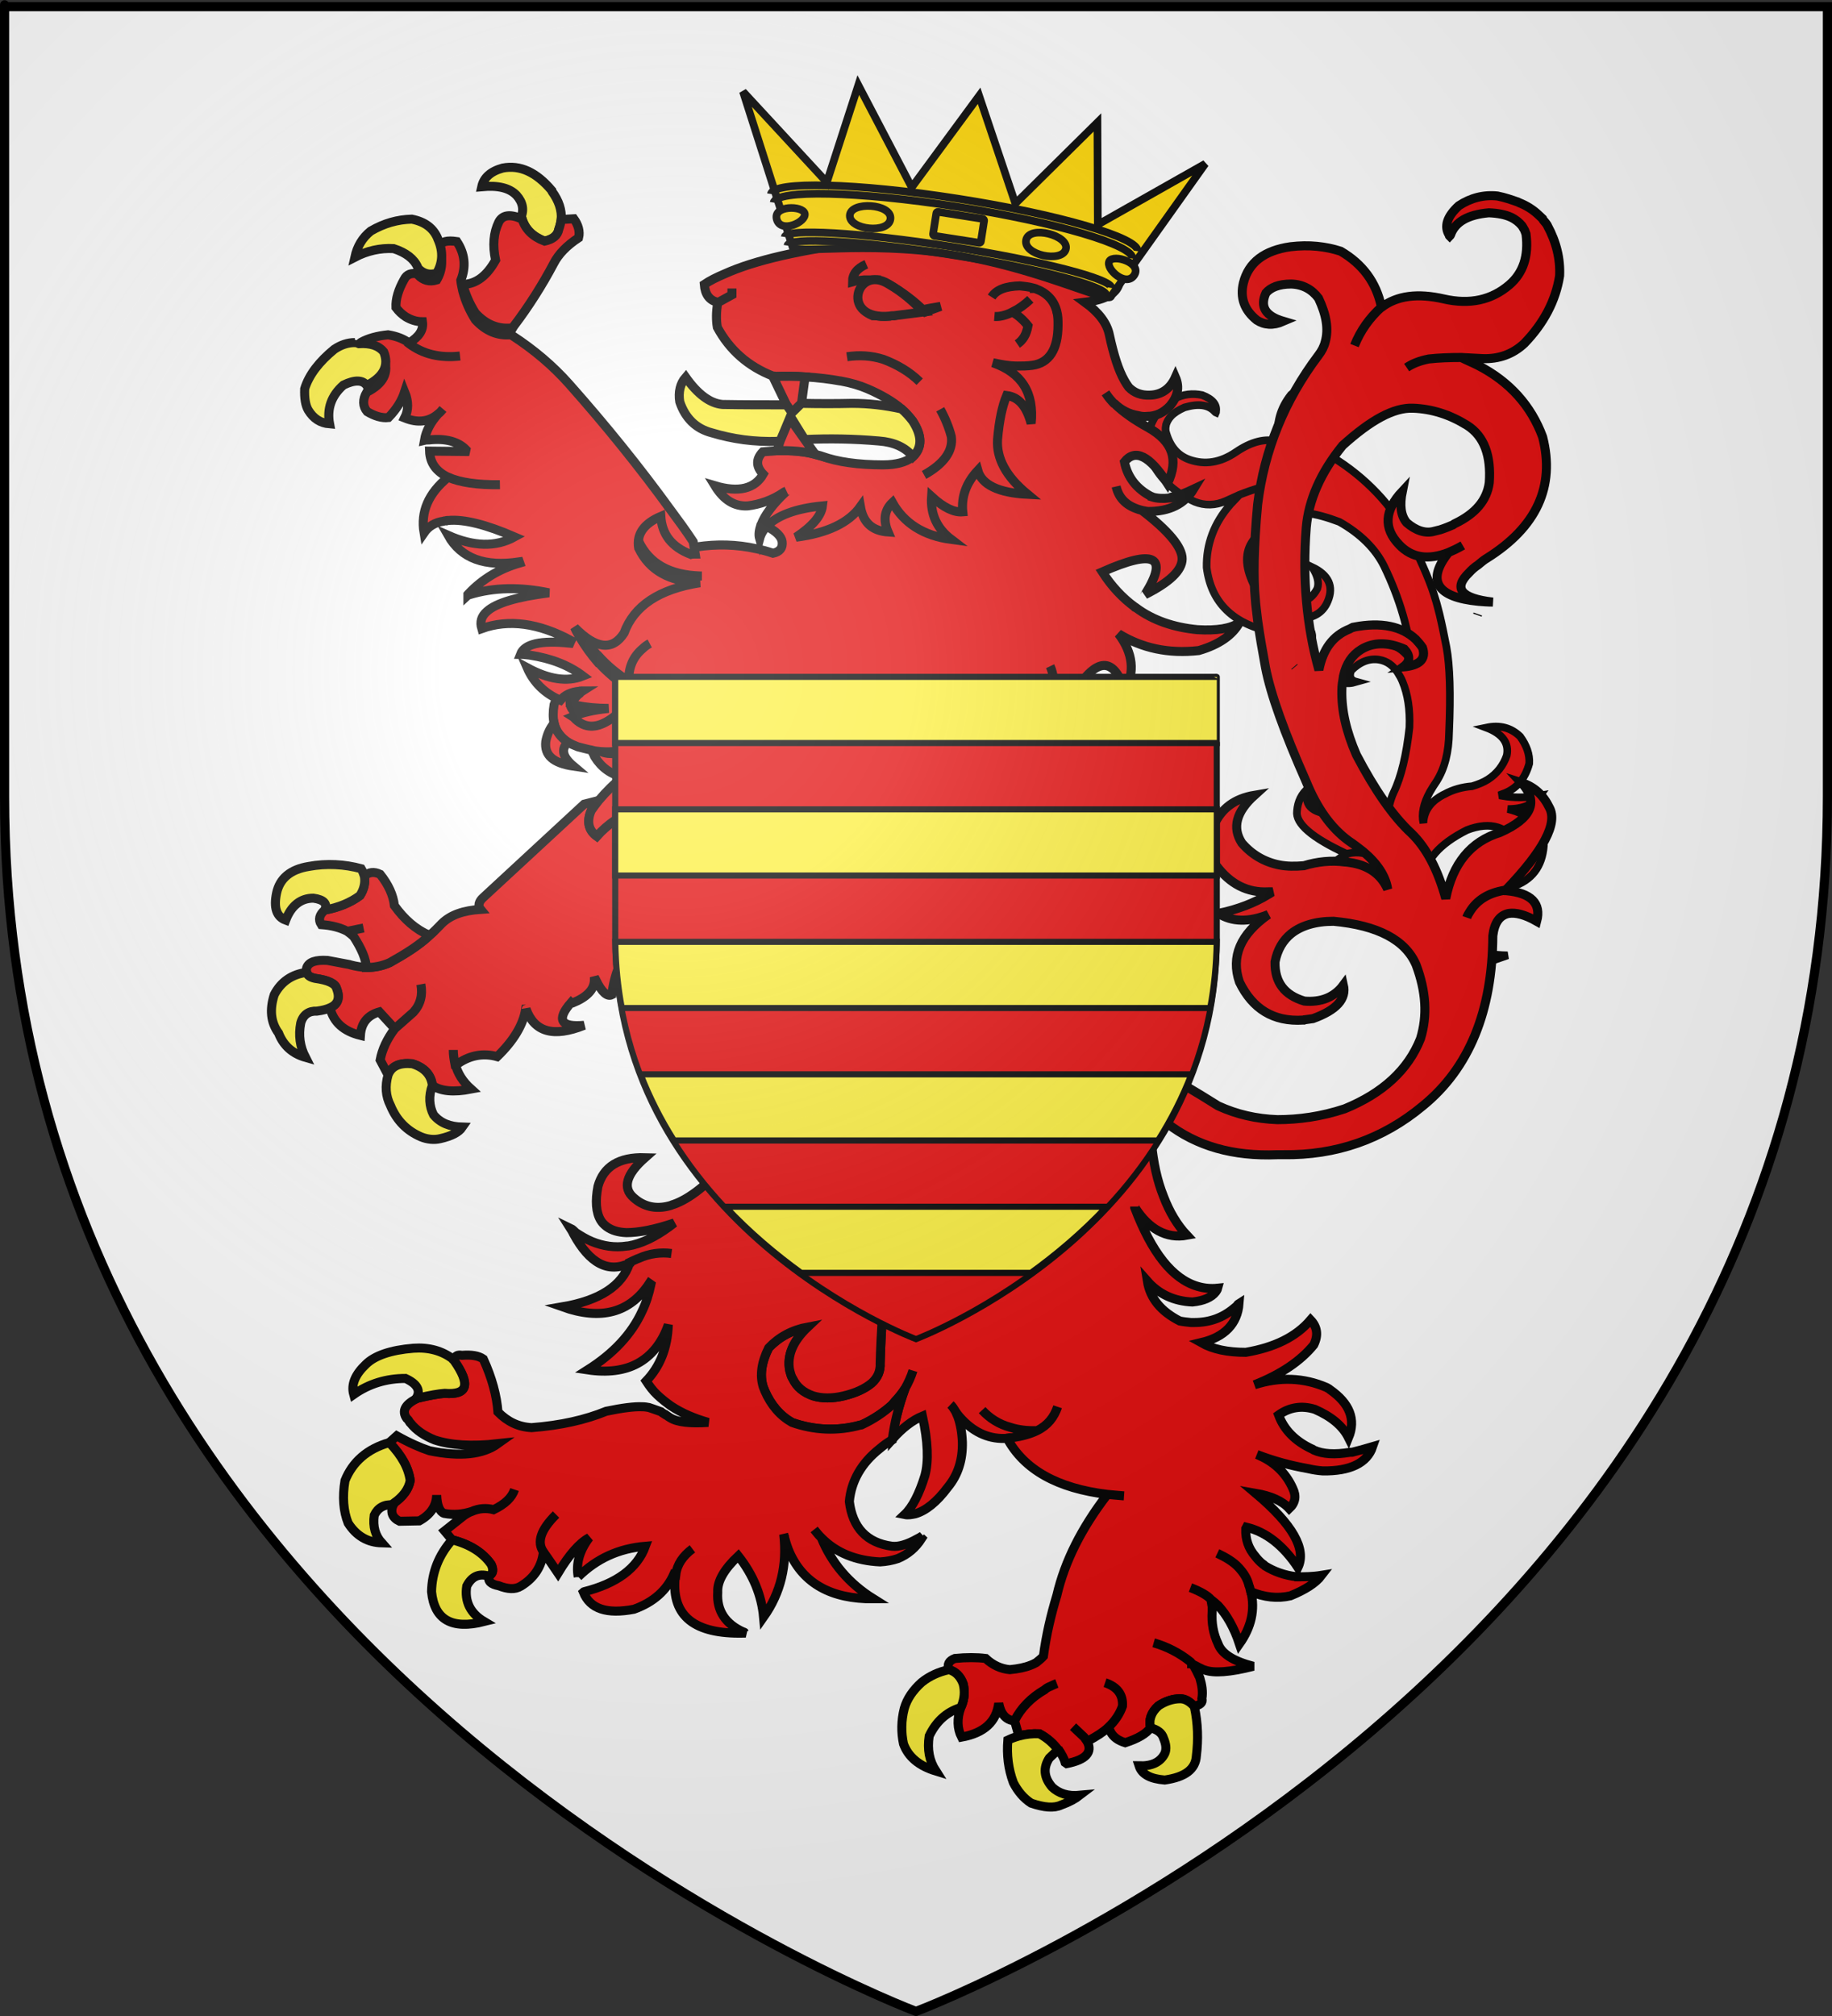 <?xml version="1.0" encoding="UTF-8" standalone="no"?>
<svg
   xmlns:dc="http://purl.org/dc/elements/1.1/"
   xmlns:cc="http://creativecommons.org/ns#"
   xmlns:rdf="http://www.w3.org/1999/02/22-rdf-syntax-ns#"
   xmlns:svg="http://www.w3.org/2000/svg"
   xmlns="http://www.w3.org/2000/svg"
   xmlns:xlink="http://www.w3.org/1999/xlink"
   xmlns:sodipodi="http://sodipodi.sourceforge.net/DTD/sodipodi-0.dtd"
   xmlns:inkscape="http://www.inkscape.org/namespaces/inkscape"
   height="660"
   width="600"
   version="1.0"
   id="svg2"
   sodipodi:version="0.32"
   inkscape:version="0.46"
   sodipodi:docname="Blason_Limburg_povince_Blegique.svg"
   sodipodi:docbase="D:\Mes documents\Renaud-Notre Lapin"
   inkscape:export-filename="/Users/olivier/Desktop/Blason Rouge/Blason_Vide_3D.png"
   inkscape:export-xdpi="144"
   inkscape:export-ydpi="144"
   inkscape:output_extension="org.inkscape.output.svg.inkscape">
  <rect width="100%" height="100%" fill="#333333" stroke="none"/>
  <sodipodi:namedview
     inkscape:window-height="964"
     inkscape:window-width="1280"
     inkscape:pageshadow="2"
     inkscape:pageopacity="0.0"
     guidetolerance="10.0"
     gridtolerance="10.0"
     objecttolerance="10.0"
     borderopacity="1.0"
     bordercolor="#666666"
     pagecolor="#ffffff"
     id="base"
     showgrid="false"
     height="660px"
     inkscape:zoom="0.3166819"
     inkscape:cx="82.115739"
     inkscape:cy="329.99986"
     inkscape:window-x="-4"
     inkscape:window-y="-4"
     inkscape:current-layer="layer4"
     showguides="true"
     inkscape:guide-bbox="true" />
  <desc
     id="desc4">Flag of Canton of Valais (Wallis)</desc>
  <defs
     id="defs6">
    <linearGradient
       id="linearGradient2893">
      <stop
         style="stop-color:white;stop-opacity:0.314;"
         offset="0"
         id="stop2895" />
      <stop
         id="stop2897"
         offset="0.19"
         style="stop-color:white;stop-opacity:0.251;" />
      <stop
         style="stop-color:#6b6b6b;stop-opacity:0.125;"
         offset="0.6"
         id="stop2901" />
      <stop
         style="stop-color:black;stop-opacity:0.125;"
         offset="1"
         id="stop2899" />
    </linearGradient>
    <radialGradient
       inkscape:collect="always"
       xlink:href="#linearGradient2893"
       id="radialGradient3163"
       gradientUnits="userSpaceOnUse"
       gradientTransform="matrix(1.353,0,0,1.349,-77.629,-85.747)"
       cx="221.445"
       cy="226.331"
       fx="221.445"
       fy="226.331"
       r="300" />
  </defs>
  <g
     inkscape:groupmode="layer"
     id="layer3"
     inkscape:label="Fond écu"
     style="display:inline">
    <path
       id="path2855"
       style="fill:#ffffff;fill-opacity:1;fill-rule:evenodd;stroke:none;stroke-width:1px;stroke-linecap:butt;stroke-linejoin:miter;stroke-opacity:1"
       d="M 300,658.5 C 300,658.5 598.5,546.18 598.5,260.728 C 598.5,-24.723 598.5,2.176 598.5,2.176 L 1.5,2.176 L 1.5,260.728 C 1.5,546.18 300,658.5 300,658.5 z "
       sodipodi:nodetypes="cccccc" />
  </g>
  <g
     inkscape:groupmode="layer"
     id="layer4"
     inkscape:label="Meubles">
    <g
       transform="matrix(0.786,0,0,0.786,636.964,63.22)"
       inkscape:label="Meubles"
       id="g6897"
       style="fill:#e20909" />
    <g
       transform="matrix(0.786,0,0,0.786,636.964,63.22)"
       inkscape:label="Reflet final"
       id="g6899"
       style="fill:#e20909" />
    <g
       transform="matrix(0.786,0,0,0.786,636.964,63.22)"
       inkscape:label="Contour final"
       id="g6901"
       style="fill:#e20909" />
    <g
       id="g24756"
       transform="matrix(1.151,0,0,1.151,-65.335,4.634)">
      <g
         transform="matrix(1.09,0,0,1.09,-11.998,-46.241)"
         style="stroke:#000000;stroke-opacity:1"
         id="g7728">
        <path
           sodipodi:nodetypes="ccccsccccccccscsccsccsccccccccccccccccccccccccsccccccccccccccccccccccccccccccsccccccccccccccccccccccccccccsccccccsccccccccccscccccc"
           d="M 363.165,151.111 C 363.208,151.021 363.183,150.957 363.183,150.957 C 363.26,150.561 363.388,150.291 363.49,149.958 C 363.508,149.804 363.55,149.715 363.525,149.651 C 363.695,149.292 363.822,149.022 363.993,148.662 C 364.545,147.494 365.348,146.373 366.429,145.364 C 366.471,145.274 366.606,145.221 366.648,145.131 C 367.577,144.328 368.504,143.525 369.685,142.769 C 371.943,141.592 374.389,141.293 376.932,141.835 C 379.673,142.885 380.884,144.389 380.513,146.219 C 380.538,146.282 380.563,146.346 380.52,146.436 C 380.428,146.399 380.378,146.272 380.286,146.235 C 378.607,144.328 375.98,143.966 372.286,145.047 C 370.761,145.717 369.582,146.472 368.813,147.286 C 368.154,147.984 367.747,148.73 367.499,149.486 C 367.439,149.729 367.447,149.946 367.387,150.189 C 367.327,150.433 367.384,150.776 367.373,151.147 C 368.37,155.078 370.432,157.567 373.586,158.675 C 377.636,160.092 381.663,159.466 385.71,156.709 C 389.757,153.951 393.433,153.024 396.83,153.964 C 396.898,153.938 396.898,153.938 396.898,153.938 C 399.639,154.988 402.035,156.54 404.04,158.684 C 402.035,156.54 399.639,154.988 396.898,153.938 L 396.873,153.874 C 396.107,149.339 397.245,145.304 400.103,141.694 C 402.338,139.866 405.042,138.44 408.356,137.581 L 408.356,137.581 C 413.05,136.475 416.54,137.452 418.783,140.602 C 420.36,142.841 420.465,145.29 418.982,147.849 C 418.026,149.176 416.594,149.884 414.545,149.807 C 417.227,147.731 417.615,145.748 415.616,143.82 C 414.435,143.184 412.797,143.167 410.71,143.984 C 408.782,144.813 407.556,146.245 407.009,148.218 C 406.782,151.603 407.323,154.175 408.775,156.097 C 409.3,156.843 410.003,157.447 410.815,157.934 C 419.617,163.35 426.361,170.45 431.138,179.274 C 434.673,186.313 436.83,191.621 437.812,195.119 C 438.218,196.352 438.488,197.638 438.876,199.024 C 439.485,201.569 440.083,204.485 440.689,207.617 C 441.579,212.469 441.803,219.78 441.366,229.768 C 441.29,234.926 440.251,239.215 438.092,242.625 C 437.398,243.629 436.881,244.49 436.321,245.442 C 434.692,248.424 434.125,251.138 434.659,253.493 C 434.791,250.657 436.172,248.431 438.776,246.752 C 439.223,246.503 439.644,246.192 440.116,246.007 C 442.349,244.766 444.805,244.096 447.368,243.898 C 448.899,243.444 450.314,242.89 451.494,242.136 C 453.854,240.625 455.511,238.51 456.424,235.882 C 457.087,232.619 455.276,230.179 451.084,228.598 C 454.675,227.85 457.544,228.631 459.919,230.924 C 461.612,233.263 462.44,235.576 462.293,237.977 C 461.181,242.076 458.815,244.761 455.171,245.969 C 454.902,246.075 454.7,246.154 454.429,246.26 C 454.748,246.281 455.025,246.393 455.345,246.413 C 458.274,246.951 461.526,246.922 465.099,246.328 C 463.383,248.686 460.578,249.857 456.689,249.843 C 462.789,251.336 465.898,254.513 466.108,259.412 C 465.677,264.855 462.979,268.476 457.804,270.137 L 457.735,270.164 C 457.643,270.126 457.576,270.153 457.442,270.205 C 456.945,270.326 456.516,270.422 456.02,270.543 C 451.407,270.664 448.977,269.419 448.596,266.859 C 450.966,268.347 453.603,268.339 456.332,266.978 C 459.301,264.642 460.139,261.824 458.703,258.357 C 457.478,256.42 455.913,255.201 454.051,254.612 C 451.845,253.938 449.121,254.126 446.024,255.339 C 438.755,258.993 435.011,263.316 434.86,268.283 C 434.943,273.452 436.292,277.685 439.046,281.148 C 443.198,285.601 449.076,287.914 456.653,288.021 L 443.12,292.737 C 432.729,289.41 424.948,281.251 419.856,268.448 C 418.715,266.331 417.342,265.404 415.669,265.693 C 414.382,265.978 412.982,266.966 411.409,268.9 C 409.407,266.169 410.461,263.705 414.555,261.661 L 414.622,261.635 C 414.665,261.545 414.8,261.492 414.867,261.466 C 417.734,260.855 420.16,261.297 422.144,262.79 C 422.47,263.029 422.796,263.267 423.08,263.595 C 422.796,263.267 422.47,263.029 422.144,262.79 C 420.16,261.296 417.734,260.855 414.867,261.466 C 414.774,261.429 414.64,261.482 414.572,261.508 C 405.562,257.346 401.23,253.623 401.666,250.375 C 401.855,247.883 402.832,245.816 404.781,244.246 C 403.019,248.673 405.351,251.056 411.751,251.332 C 417.331,250.903 421.922,253.5 425.38,258.958 C 424.812,253.54 425.296,249.027 426.885,245.549 C 428.906,241.387 430.237,235.665 431.021,228.545 C 431.205,223.858 430.595,219.922 429.208,216.583 C 428.884,215.757 428.452,215.048 428.019,214.338 L 427.994,214.275 C 426.676,212.3 425.094,211.235 423.172,210.89 C 420.586,210.438 418.095,211.414 415.807,213.702 C 415.177,215.267 415.642,216.257 417.203,216.671 C 414.276,217.525 412.708,216.894 412.61,214.661 C 412.748,214.021 412.978,213.418 413.207,212.816 C 414.694,209.669 417.896,207.536 422.892,206.604 C 422.984,206.641 423.052,206.615 423.186,206.562 C 423.345,206.573 423.598,206.621 423.756,206.632 C 427.101,206.64 429.705,208.33 431.747,211.559 L 431.747,211.559 C 430.899,203.248 428.479,194.892 424.397,186.456 C 422.177,181.978 418.315,178.07 412.728,174.912 C 406.254,172.467 401.503,171.838 398.252,173.258 C 395.07,174.651 392.412,176.791 390.172,179.793 C 387.997,182.77 388.078,186.547 390.231,191.051 C 391.805,193.877 394.653,195.398 398.735,195.704 C 398.962,195.688 399.079,195.789 399.239,195.799 C 399.945,195.816 400.81,195.843 401.717,195.781 C 402.079,195.712 402.465,195.707 402.827,195.639 C 404.55,195.477 405.942,194.272 406.969,192.331 C 407.506,190.729 407.012,188.872 405.62,186.707 C 409.919,188.758 411.315,191.727 409.716,195.577 C 408.458,198.707 405.779,200.196 401.821,200.209 C 400.956,200.181 399.998,200.117 398.924,199.952 C 399.998,200.117 400.956,200.181 401.821,200.209 C 407.459,203.494 406.895,207.011 399.962,210.533 C 399.246,210.887 398.463,211.267 397.587,211.61 C 402.793,208.838 403.469,206.595 399.663,205.01 C 399.084,204.724 398.438,204.464 397.59,204.283 C 396.97,204.087 396.416,203.864 395.753,203.758 C 385.111,201.774 379.234,196.092 378.08,186.801 C 377.967,180.765 379.987,175.213 384.347,170.281 C 385.048,169.494 385.842,168.743 386.653,167.84 C 388.605,167.075 390.449,166.426 392.274,165.93 C 394.014,165.615 395.426,165.648 396.618,165.913 C 395.426,165.648 394.015,165.615 392.274,165.93 C 390.448,166.426 388.605,167.075 386.653,167.84 C 385.533,168.352 384.346,168.89 383.158,169.429 C 380.38,170.664 377.606,170.725 374.932,169.648 C 370.289,167.511 366.776,164.492 364.436,160.501 C 363.182,157.697 362.735,154.575 363.165,151.111 z"
           id="path6845"
           style="fill:#e20909;fill-opacity:1;stroke:#000000;stroke-width:2;stroke-miterlimit:4;stroke-dasharray:none;stroke-opacity:1" />
        <g
           style="fill:#e20909;stroke:#000000;stroke-opacity:1;display:inline"
           id="g6768"
           transform="matrix(0.786,0,0,0.786,132.765,81.201)">
          <g
             transform="translate(-78.626,-28.089)"
             style="fill:#e20909;stroke:#000000;stroke-opacity:1;display:inline"
             inkscape:label="Fond écu"
             id="g6770">
            <g
               id="g26026"
               style="fill:#e20909;stroke:#000000;stroke-opacity:1">
              <path
                 d="M 503.892,48.912 C 503.759,48.789 503.759,48.665 503.759,48.665 C 503.366,48.046 502.972,47.674 502.579,47.179 C 502.447,46.932 502.317,46.808 502.317,46.684 C 501.792,46.189 501.398,45.818 500.871,45.322 C 499.165,43.713 497.066,42.351 494.57,41.361 C 494.439,41.237 494.176,41.237 494.046,41.113 C 491.945,40.371 489.846,39.628 487.35,39.133 C 482.755,38.637 478.423,39.752 474.485,42.351 C 470.547,45.941 469.497,49.284 471.335,52.131 C 471.335,52.255 471.335,52.379 471.467,52.502 C 471.598,52.379 471.598,52.131 471.73,52.007 C 473.304,47.674 477.504,45.322 484.462,44.703 C 487.483,44.827 489.976,45.322 491.815,46.189 C 493.39,46.932 494.571,47.922 495.49,49.036 C 495.753,49.408 495.884,49.779 496.147,50.15 C 496.409,50.522 496.541,51.141 496.803,51.76 C 497.722,59.064 495.884,64.634 491.29,68.596 C 485.382,73.671 478.162,75.281 469.498,73.3 C 460.832,71.319 454.008,72.186 448.888,76.023 C 448.757,76.023 448.757,76.023 448.757,76.023 C 444.818,79.613 441.798,83.822 439.829,88.774 C 441.798,83.822 444.818,79.613 448.757,76.023 L 448.757,75.9 C 447.049,67.729 442.454,61.663 435.234,57.454 C 430.245,55.845 424.732,55.226 418.563,55.969 L 418.563,55.969 C 409.898,57.207 404.647,61.168 402.942,67.977 C 401.76,72.805 403.204,77.014 407.405,80.356 C 409.898,81.965 412.787,82.213 416.199,80.728 C 410.292,78.994 408.323,75.9 410.424,71.319 C 412,69.462 414.756,68.348 418.825,68.348 C 422.631,68.472 425.651,70.081 427.882,73.052 C 430.508,78.623 431.296,83.327 430.114,87.536 C 429.72,89.146 428.933,90.631 427.882,91.993 C 416.593,106.972 409.898,123.437 407.666,141.511 C 406.353,155.747 406.222,166.146 406.879,172.707 C 407.01,175.059 407.404,177.411 407.666,180.011 C 408.323,184.715 409.241,190.038 410.292,195.732 C 412,204.522 416.462,217.025 423.814,233.615 C 427.357,242.28 431.952,248.841 437.859,253.174 C 439.697,254.412 441.141,255.525 442.717,256.763 C 447.444,260.724 450.199,264.935 450.856,269.267 C 448.755,264.563 444.948,261.715 439.435,260.602 C 438.516,260.477 437.598,260.23 436.678,260.23 C 432.083,259.611 427.489,260.105 423.025,261.468 C 420.137,261.715 417.38,261.715 414.886,261.221 C 409.898,260.23 405.697,257.755 402.415,253.917 C 399.133,248.841 400.579,243.519 406.616,238.071 C 400.052,239.185 395.72,242.404 393.226,247.851 C 391.913,252.927 392.046,257.382 393.882,261.343 C 398.477,267.533 404.253,270.504 411.211,270.134 C 411.736,270.134 412.13,270.134 412.656,270.134 C 412.131,270.38 411.737,270.753 411.211,270.999 C 406.616,273.848 401.102,275.951 394.67,277.314 C 399.132,280.161 404.647,280.284 411.211,277.685 C 401.89,284.247 398.74,291.674 401.628,300.092 C 405.96,309.005 412.917,313.338 422.763,312.719 L 422.895,312.719 C 423.027,312.595 423.158,312.595 423.419,312.595 C 424.338,312.47 425.127,312.348 426.045,312.224 C 433.921,309.376 437.203,305.662 436.153,301.083 C 433.134,305.168 428.67,306.9 423.158,306.406 C 416.594,304.424 413.312,300.216 413.444,293.407 C 414.231,289.322 416.069,286.227 418.826,283.998 C 422.108,281.398 426.835,279.912 432.872,279.912 C 447.575,281.275 456.764,286.102 460.309,294.396 C 463.591,303.186 464.114,311.232 461.753,318.908 C 457.683,329.183 449.282,336.983 436.548,342.181 C 428.671,344.782 421.19,345.771 414.231,345.771 C 407.274,345.523 400.71,344.038 394.54,341.191 C 386.926,336.364 379.182,331.906 371.829,327.698 C 371.829,327.573 371.567,327.573 371.567,327.573 C 362.116,321.384 354.24,312.843 347.937,301.948 C 344.524,295.758 342.03,289.322 340.98,283.007 C 340.98,282.884 340.98,282.884 340.98,282.76 C 340.061,274.961 338.487,267.162 335.991,259.364 L 336.385,258.992 C 340.323,262.334 344.262,263.944 348.069,263.819 C 341.767,258.374 337.304,252.059 334.809,245.002 C 334.677,244.384 334.677,243.89 334.677,243.146 L 334.022,243.269 C 330.609,245.001 326.539,245.745 321.945,245.498 C 316.694,245.002 312.493,243.393 308.95,240.546 C 305.273,237.699 302.518,233.737 300.678,228.538 C 298.315,230.023 295.952,231.139 293.591,232.004 C 293.591,232.252 293.46,232.377 293.328,232.623 C 288.471,240.176 281.907,245.746 273.374,249.335 C 271.274,250.202 269.042,250.946 266.811,251.565 C 268.386,250.079 269.568,248.47 270.618,246.859 C 272.849,243.146 273.506,239.185 272.718,235.224 C 269.174,236.091 266.154,237.452 263.529,239.432 C 262.479,240.176 261.56,241.165 260.641,242.155 C 255.39,247.478 255.39,252.925 260.378,258.744 C 256.571,259.238 253.815,258.372 251.845,256.02 C 251.189,255.154 250.664,254.287 250.27,253.297 C 250.139,252.925 250.139,252.803 250.008,252.554 C 248.301,247.477 249.876,242.403 254.733,237.327 C 255.652,236.336 256.571,235.47 257.621,234.604 C 249.22,237.574 244.363,242.403 243.313,249.334 C 243.969,252.676 245.413,255.896 247.645,258.744 C 247.645,258.867 247.907,259.115 248.038,259.238 C 248.826,260.229 249.876,261.342 250.926,262.332 C 251.058,262.457 251.058,262.457 251.058,262.457 C 244.1,260.972 238.455,257.381 234.255,251.316 C 232.023,247.477 231.76,242.65 233.598,236.584 C 233.598,236.584 233.598,236.584 233.729,236.461 C 234.123,234.728 234.911,232.994 235.699,231.014 L 225.59,237.699 C 221.39,239.803 216.27,240.917 210.363,240.793 L 210.231,240.793 C 207.081,241.165 204.061,241.906 201.305,242.898 C 196.185,244.63 191.853,247.602 188.177,251.687 C 185.42,249.707 184.764,246.736 186.339,243.146 C 187.127,242.033 187.914,240.917 188.833,239.804 L 183.976,241.042 L 150.501,271.991 C 148.926,273.353 148.663,274.838 149.582,275.951 C 144.069,276.324 139.737,277.684 136.717,280.656 C 135.405,282.018 134.223,283.256 132.648,284.617 C 129.103,287.959 124.509,290.806 119.389,293.655 C 116.895,294.768 114.269,295.264 111.644,295.264 C 109.937,295.139 108.231,294.893 106.393,294.398 L 105.999,294.274 L 98.779,292.911 C 94.841,292.663 92.478,293.406 91.821,295.387 C 91.69,295.882 91.69,296.377 91.821,296.872 C 92.084,297.863 92.871,298.482 94.578,298.853 C 99.041,299.472 101.404,300.586 101.798,302.32 C 102.98,305.415 102.192,307.519 99.566,308.634 C 100.748,313.462 104.161,316.433 109.675,317.795 C 109.937,313.708 112.038,311.11 115.976,309.994 L 121.096,315.565 L 127.265,310.12 C 129.628,307.519 130.416,304.424 129.76,300.835 C 130.416,304.424 129.628,307.519 127.265,310.12 L 121.096,315.565 C 118.47,319.033 116.895,322.499 116.238,325.964 L 118.864,330.916 C 120.045,327.945 122.671,326.83 126.872,327.202 C 130.941,328.44 133.173,330.916 133.567,334.382 C 136.323,336.364 140.655,336.734 146.432,335.62 C 143.675,333.144 141.968,330.421 141.181,327.326 C 141.049,327.202 141.049,327.202 141.049,327.202 C 140.787,325.84 140.524,324.231 140.524,322.621 C 140.524,324.231 140.787,325.841 141.049,327.202 L 142.362,326.954 C 146.3,324.355 150.632,323.612 155.096,324.85 C 160.609,319.527 163.76,314.203 164.548,309.129 C 164.679,309.129 164.679,309.129 164.679,309.004 C 167.436,316.679 173.737,318.536 183.976,314.451 C 176.231,315.194 174.656,312.594 179.644,306.898 C 179.775,307.023 179.907,307.023 180.169,307.023 C 184.764,305.166 187.258,302.691 187.389,299.596 C 187.389,299.224 187.389,298.852 187.389,298.482 C 187.521,298.729 187.783,299.101 187.783,299.348 C 187.783,299.348 187.783,299.348 187.914,299.472 C 189.884,303.558 191.721,305.043 193.165,304.3 C 194.084,297.12 196.316,291.921 199.729,288.949 C 199.467,297.491 201.83,302.073 207.081,302.939 C 207.868,297.988 208.918,293.779 210.231,290.187 C 210.363,290.064 210.363,289.816 210.494,289.693 C 212.332,284.989 214.826,281.771 217.845,279.542 C 218.108,283.504 216.926,287.589 214.169,291.55 C 219.42,289.568 223.621,286.599 226.903,282.513 C 229.397,278.675 230.448,274.467 230.316,269.886 C 235.699,279.419 235.436,288.33 229.66,296.626 L 245.675,284.618 C 247.251,283.505 248.957,282.39 250.664,281.399 C 257.621,277.19 265.235,274.962 273.506,274.591 C 265.235,274.962 257.621,277.19 250.664,281.399 C 248.957,282.39 247.251,283.504 245.675,284.618 C 246.857,291.799 245.675,296.997 242.262,300.587 C 248.17,301.206 252.633,297.74 255.39,290.436 C 255.652,289.817 255.784,289.323 256.046,288.704 C 254.602,295.265 256.177,299.846 260.772,302.693 C 270.355,306.901 280.332,309.749 290.572,311.234 C 292.016,311.606 293.46,311.978 294.772,312.472 C 295.822,312.844 296.741,313.338 297.792,313.835 C 298.972,314.206 300.022,314.825 301.074,315.566 C 305.929,318.538 309.868,322.623 313.282,328.071 C 314.462,325.1 314.332,321.386 312.888,317.053 C 310.919,314.083 308.555,311.608 305.929,309.378 C 304.223,308.14 302.516,307.027 300.811,306.159 C 302.518,307.026 304.224,308.14 305.929,309.378 C 308.555,311.608 310.919,314.083 312.888,317.053 C 314.332,321.386 314.462,325.1 313.282,328.071 C 313.15,328.071 313.02,328.195 313.15,328.318 C 311.049,331.907 309.868,335.621 309.474,339.831 C 309.343,340.45 309.343,341.193 309.343,341.812 C 309.343,344.413 309.474,347.135 309.866,349.859 C 311.704,353.698 312.492,357.163 312.098,360.381 C 311.704,363.352 310.391,366.2 308.16,368.675 C 307.897,368.923 307.766,369.171 307.372,369.542 C 299.889,375.607 294.376,381.674 290.438,387.74 C 286.499,394.672 284.136,401.728 283.217,408.66 C 282.692,415.716 282.43,421.783 282.299,426.61 C 282.43,429.211 281.511,431.438 279.411,433.295 C 277.31,435.027 274.291,436.513 270.09,437.503 C 266.414,438.369 263.001,438.369 260.113,437.503 C 256.831,436.39 254.6,434.533 253.287,431.808 C 252.762,431.065 252.499,429.951 252.237,428.961 C 251.318,424.133 253.287,419.305 258.275,414.599 C 253.024,415.591 248.692,417.942 245.279,421.533 C 242.916,426.237 242.26,430.57 243.441,434.406 C 243.572,434.902 243.835,435.273 243.966,435.769 C 246.067,440.596 249.086,444.064 253.024,446.292 C 260.376,448.892 268.121,449.262 275.735,447.159 C 275.866,447.159 276.129,447.159 276.26,447.033 C 280.198,445.177 283.48,442.948 286.237,440.472 C 286.368,440.225 286.631,440.101 286.762,439.853 C 286.893,439.73 287.024,439.482 287.156,439.358 C 288.468,437.996 289.65,436.511 290.569,435.025 C 291.619,433.168 292.538,431.188 293.194,429.083 C 292.538,431.188 291.619,433.168 290.569,435.025 C 288.337,441.091 287.024,446.662 286.368,451.738 C 286.368,451.738 286.368,451.738 286.368,451.863 C 289.65,448.149 293.063,445.548 296.345,444.187 C 298.183,452.605 298.447,459.29 297.134,463.995 C 295.296,469.937 293.063,474.393 290.438,476.869 C 291.619,477.115 292.801,476.869 293.982,476.622 L 293.982,476.622 C 297.395,475.631 301.071,472.783 304.747,467.831 C 308.16,463.746 309.735,458.671 309.604,452.852 C 309.471,449.633 308.947,446.786 308.158,444.558 C 307.896,443.939 307.635,443.32 307.371,442.701 C 306.846,441.834 306.321,440.969 305.664,440.35 C 306.321,440.969 306.844,441.834 307.371,442.701 C 307.765,443.32 308.158,443.815 308.684,444.434 C 312.884,449.261 317.873,451.736 323.518,451.614 C 323.78,451.614 324.043,451.614 324.437,451.49 C 324.96,451.365 325.355,451.365 325.881,451.365 C 326.013,451.365 326.013,451.365 326.143,451.365 C 329.425,450.871 332.182,450.127 334.413,449.014 C 331.132,449.138 328.112,448.767 325.487,447.9 C 321.811,446.91 318.66,444.929 316.166,442.205 C 318.659,444.928 321.811,446.91 325.487,447.9 C 328.112,448.767 331.132,449.138 334.413,449.014 C 337.958,447.281 340.058,444.556 341.24,441.091 C 340.058,444.558 337.958,447.281 334.413,449.014 C 332.182,450.127 329.425,450.871 326.143,451.365 C 326.012,451.365 326.012,451.365 325.881,451.365 C 325.357,451.365 324.962,451.365 324.437,451.49 C 330.081,462.013 341.24,468.202 357.779,470.183 C 359.487,470.307 361.456,470.554 363.293,470.678 C 361.456,470.553 359.487,470.306 357.779,470.183 C 349.115,481.448 343.601,492.466 340.976,503.731 C 339.007,510.169 337.431,516.977 336.514,523.911 C 335.857,524.654 335.068,525.273 334.15,526.014 C 333.493,526.387 332.969,526.633 332.313,526.881 C 330.475,527.625 328.112,528.119 325.355,528.366 C 322.467,528.119 319.709,526.881 317.346,524.652 C 314.327,524.281 310.915,524.281 307.107,524.652 C 305.138,525.395 304.481,526.633 305.138,528.366 C 307.369,528.985 308.945,530.595 309.864,533.07 C 310.52,535.671 310.259,538.022 309.34,540.374 C 309.207,540.622 309.207,540.746 309.077,540.993 L 309.077,540.993 C 307.765,544.582 307.896,547.926 309.34,550.772 C 316.823,549.41 320.892,545.696 321.678,539.507 C 322.335,543.097 324.043,544.953 326.536,545.325 C 326.668,545.325 326.668,545.325 326.929,545.325 C 329.031,541.116 332.443,537.65 336.908,535.05 C 337.431,534.555 338.088,534.183 338.744,533.936 C 339.533,533.564 340.319,533.193 340.976,532.945 C 340.319,533.193 339.532,533.564 338.744,533.936 C 338.088,534.183 337.431,534.555 336.908,535.05 C 332.444,537.65 329.031,541.115 326.929,545.325 L 328.375,550.4 C 330.606,549.781 332.969,549.534 335.201,549.658 C 337.958,551.143 339.927,553 341.502,555.103 C 341.634,555.103 341.634,555.228 341.765,555.228 C 342.552,556.466 343.339,557.704 343.734,559.19 L 344.258,559.561 C 350.559,558.323 352.923,555.847 351.084,552.257 C 350.953,552.257 350.953,552.01 350.822,551.886 C 350.559,551.515 350.298,551.143 350.034,550.772 L 346.358,547.306 L 350.034,550.772 C 350.296,551.144 350.558,551.516 350.822,551.886 C 350.954,552.01 350.954,552.257 351.084,552.257 L 351.609,551.886 C 354.102,550.524 356.335,549.162 358.04,547.553 C 360.272,545.449 361.847,543.097 362.767,540.497 C 363.029,536.659 361.06,534.06 356.991,532.698 C 361.061,534.06 363.03,536.659 362.767,540.497 C 361.849,543.098 360.273,545.449 358.04,547.553 L 358.434,548.048 C 358.434,548.295 358.697,548.667 358.829,549.039 C 359.747,550.771 361.322,551.886 363.685,552.627 C 367.886,551.266 370.644,549.658 372.087,547.676 C 371.43,544.953 372.349,542.478 374.712,540.373 C 376.944,538.888 379.438,538.021 381.932,538.021 C 383.508,538.021 385.083,538.888 386.527,540.497 C 386.527,540.497 386.527,540.497 386.658,540.497 C 388.627,540.125 389.546,539.259 389.152,538.021 C 389.546,535.67 389.152,533.441 388.496,531.212 C 388.365,530.965 388.365,530.718 388.234,530.593 C 387.71,529.48 387.183,528.365 386.527,527.251 C 386.264,527.005 386.002,526.632 385.739,526.386 C 385.739,526.261 385.607,526.013 385.477,525.89 C 385.344,525.767 385.344,525.767 385.344,525.767 C 381.668,522.796 377.468,520.69 373.136,519.452 C 377.468,520.69 381.668,522.794 385.344,525.767 C 385.344,525.767 385.344,525.767 385.477,525.89 L 385.477,525.89 C 385.608,526.014 385.739,526.138 385.739,526.386 C 386.001,526.386 386.133,526.632 386.396,526.757 C 387.313,527.128 387.97,527.624 388.889,527.995 C 389.282,528.242 389.678,528.366 390.07,528.489 C 393.089,529.603 398.47,529.233 406.217,527.251 C 399.522,525.519 395.715,523.043 394.533,519.823 C 392.959,516.482 392.303,512.891 392.564,509.054 C 392.564,508.682 392.564,508.188 392.564,507.444 C 392.433,506.825 392.303,505.96 392.17,505.093 C 391.12,503.855 388.889,502.492 385.344,501.132 C 388.889,502.493 391.12,503.855 392.17,505.093 C 392.959,505.712 393.746,506.331 394.533,507.074 C 397.291,510.045 399.784,514.254 401.622,519.824 C 405.561,514.254 406.873,508.437 405.429,502.493 C 405.429,502.369 405.429,502.369 405.297,502.247 C 405.165,501.628 405.034,501.009 404.773,500.39 C 404.248,498.16 403.065,496.304 401.358,494.447 C 399.652,492.59 397.158,491.105 394.271,489.742 C 397.158,491.105 399.653,492.59 401.358,494.447 C 403.064,496.304 404.246,498.16 404.773,500.39 C 405.034,501.009 405.167,501.628 405.297,502.247 C 405.429,502.371 405.429,502.371 405.429,502.493 C 409.891,504.35 414.223,504.845 418.557,503.856 C 423.413,501.874 426.957,499.647 428.926,497.048 C 425.907,497.542 423.151,497.542 420.787,497.542 C 420.656,497.295 420.656,497.295 420.656,497.542 C 416.586,497.048 413.173,495.81 410.154,493.953 C 410.023,493.828 409.76,493.581 409.629,493.458 C 409.497,493.334 409.497,493.334 409.367,493.334 L 409.367,493.334 C 408.316,492.467 407.53,491.601 406.873,490.733 C 404.642,488.133 403.591,485.162 403.723,481.573 L 403.985,481.078 C 410.549,482.687 416.194,487.144 421.051,494.448 C 423.939,488.383 419.344,480.212 407.005,469.814 C 411.994,470.681 415.8,472.29 418.163,474.89 C 420.265,472.909 420.527,470.682 419.344,468.206 C 416.981,462.882 412.912,459.168 407.398,456.939 C 413.173,459.168 418.818,460.653 424.464,461.644 C 426.038,462.016 427.613,462.263 429.32,462.388 C 438.378,462.511 444.023,459.787 445.862,454.341 C 443.368,455.084 441.005,455.703 439.036,456.198 C 438.904,456.198 438.773,456.198 438.642,456.198 C 438.509,456.198 438.509,456.198 438.379,456.198 C 433.26,457.065 429.321,456.817 426.302,455.454 C 426.039,455.33 425.908,455.083 425.646,455.083 C 420.132,452.483 416.456,448.769 414.62,443.817 C 418.296,441.216 422.364,440.597 426.696,441.96 C 432.079,444.311 435.885,447.406 437.854,451.369 C 440.348,445.304 438.249,439.98 431.685,435.401 C 431.29,435.028 430.897,434.905 430.504,434.657 C 423.021,431.438 415.014,431.068 406.612,433.79 C 415.407,430.324 421.971,425.868 426.303,420.545 C 427.879,417.325 427.485,414.602 425.253,412.251 C 420.396,417.946 413.176,421.411 403.724,423.021 C 397.685,423.021 392.828,422.03 388.89,419.801 C 396.766,417.944 400.967,413.488 401.494,406.803 C 401.098,407.05 400.968,407.298 400.705,407.669 C 400.442,407.917 400.181,408.041 399.786,408.412 C 396.11,411.507 391.778,413.118 386.658,413.118 C 386.527,413.118 386.527,413.118 386.397,413.118 C 386.002,413.118 385.741,413.118 385.478,413.118 C 384.297,412.993 382.984,412.87 381.802,412.622 C 375.5,409.404 371.957,405.071 371.038,399.376 C 374.844,403.709 379.965,406.061 386.002,406.31 C 389.679,405.937 392.304,404.825 393.747,402.968 C 394.01,402.596 394.272,402.224 394.403,401.73 C 392.04,401.977 389.809,401.73 387.708,401.111 C 379.307,398.635 372.479,389.844 366.836,374.989 C 366.836,374.989 366.836,374.743 366.836,374.618 C 366.836,374.618 366.836,374.618 366.836,374.743 C 366.836,374.866 366.836,374.866 366.967,374.989 C 371.562,382.17 377.469,385.388 384.165,384.15 C 381.015,380.807 378.389,376.474 376.42,371.275 C 374.32,366.077 373.007,360.01 372.351,353.079 C 372.088,350.974 371.957,348.746 371.825,346.394 L 371.825,341.813 C 372.614,342.557 373.401,343.299 374.32,344.165 C 375.37,345.032 376.42,346.022 377.469,346.889 C 387.315,354.563 399.524,358.03 414.226,357.411 C 414.226,357.411 414.489,357.411 414.621,357.411 C 414.882,357.411 415.015,357.411 415.277,357.411 C 415.409,357.411 415.539,357.411 415.539,357.411 C 415.801,357.411 416.064,357.411 416.195,357.411 C 433.66,357.655 449.15,352.332 462.54,341.191 C 477.898,328.687 485.645,309.748 485.775,284.74 C 486.3,280.408 488.006,277.932 491.026,277.313 C 493.39,276.941 496.409,277.684 500.348,279.912 C 501.923,273.97 498.51,270.504 490.239,269.761 L 490.108,269.761 C 489.976,269.638 489.713,269.638 489.583,269.638 C 484.332,270.504 480.525,272.856 478.162,276.694 C 477.768,277.313 477.375,277.932 477.112,278.675 C 477.375,277.932 477.768,277.313 478.162,276.694 C 480.525,272.855 484.332,270.504 489.583,269.638 C 489.714,269.514 489.977,269.514 490.108,269.514 C 502.579,256.515 507.435,247.355 504.548,242.154 C 502.579,238.069 499.559,235.222 495.227,233.86 C 501.134,240.175 498.771,245.745 488.139,250.448 C 478.425,253.419 472.386,260.847 470.154,272.36 C 467.529,262.828 463.722,255.523 458.733,250.696 C 452.564,245 446.525,236.212 440.486,224.699 C 437.073,216.9 435.498,209.844 435.63,203.283 C 435.63,201.673 435.892,200.188 436.154,198.702 L 436.154,198.578 C 437.073,194.369 439.042,191.522 442.062,189.665 C 446.132,187.189 450.988,187.189 456.37,189.541 C 458.471,191.77 458.34,193.75 455.977,195.484 C 461.489,194.988 463.721,192.884 462.408,189.046 C 461.751,188.056 460.964,187.189 460.176,186.323 C 455.581,181.99 448.757,180.504 439.697,182.238 C 439.566,182.361 439.435,182.361 439.172,182.361 C 438.911,182.485 438.516,182.733 438.255,182.857 C 432.608,185.085 429.327,189.665 428.014,196.474 L 428.014,196.474 C 423.944,181.866 422.502,166.144 423.814,149.185 C 424.602,140.148 428.54,130.987 435.89,121.95 C 445.212,113.532 452.825,109.323 459.259,109.57 C 465.56,109.818 471.467,111.675 477.242,115.265 C 482.888,118.855 485.251,125.292 484.595,134.329 C 483.806,140.148 480,144.604 473.304,147.823 C 472.91,147.947 472.78,148.194 472.516,148.318 C 471.335,148.813 469.891,149.432 468.315,149.927 C 467.659,150.051 467.002,150.299 466.346,150.422 C 463.327,151.289 460.176,150.175 457.157,147.575 C 455.188,145.223 454.794,141.757 455.713,137.176 C 449.805,143.49 449.412,149.432 454.663,154.879 C 458.862,159.336 464.376,160.078 471.072,157.479 C 472.516,156.86 474.091,156.117 475.798,155.127 C 474.091,156.117 472.516,156.86 471.072,157.479 C 463.719,166.763 467.001,172.334 481.049,173.696 C 482.493,173.82 484.068,173.943 485.775,173.943 C 475.142,172.705 472.516,169.363 477.898,164.164 C 478.687,163.297 479.606,162.43 480.919,161.564 C 481.837,160.821 482.626,160.078 483.676,159.459 C 500.348,149.061 506.517,135.567 502.317,119.103 C 498.51,108.828 491.421,100.781 480.788,95.334 C 479.081,94.467 477.243,93.725 475.274,92.734 C 471.468,92.734 467.923,92.858 464.511,93.23 C 461.36,93.848 458.997,94.839 457.158,96.077 C 458.996,94.839 461.359,93.848 464.511,93.23 C 467.924,92.858 471.468,92.734 475.274,92.734 C 477.506,92.858 479.869,92.982 482.233,93.106 C 487.745,93.353 492.472,91.62 496.278,88.03 C 502.71,81.345 506.649,73.918 507.962,65.623 C 508.224,60.054 506.911,54.483 503.892,48.912 z"
                 id="path3707"
                 style="fill:#e20909;fill-opacity:1;stroke:#000000;stroke-width:3;stroke-miterlimit:4;stroke-dasharray:none;stroke-opacity:1" />
              <path
                 sodipodi:nodetypes="ccccccccccccccccccccccscccsccccccccscccccsccccccccccccccscscccccccscccccccscsccccccccccccccccccccccccsccccccccsccccccccccccccccccscscsccccccccccssccccscccccccccccccccsccccscccsccccccccccsccccccccsccccccccscccscccccccscccccccsccccscccccsccsccsccsccsccccccccccccccccccccccccccccccscscscccscccccccccsccccccccccccccccscccsscsccscccccccccccccccccsccccscscccscc"
                 d="M 306.848,48.665 C 300.547,51.388 290.833,53.121 277.705,54.112 C 277.311,54.236 276.918,54.236 276.655,54.359 L 276.524,54.359 C 256.045,56.959 240.686,60.425 230.578,65.006 C 227.952,66.12 225.72,67.234 223.883,68.472 C 224.145,71.814 225.589,73.795 228.346,74.414 C 228.346,74.538 228.346,74.538 228.346,74.538 L 228.346,74.538 L 233.072,71.938 L 233.072,69.834 L 233.072,71.938 L 228.346,74.538 L 228.346,74.538 C 227.821,77.633 227.821,80.356 228.215,82.708 C 232.284,90.26 238.454,95.707 246.724,98.925 C 246.724,98.925 246.724,98.925 246.856,98.925 C 246.856,98.925 246.856,98.925 246.987,99.049 C 250.663,98.925 254.207,98.925 257.358,99.173 C 261.69,99.42 265.628,99.916 269.041,100.535 C 269.041,100.535 269.041,100.535 269.172,100.535 C 272.586,101.154 275.474,102.02 278.099,103.134 C 282.694,105.115 286.501,107.343 289.389,109.819 C 290.833,111.057 292.014,112.419 293.064,113.781 C 296.215,118.609 296.346,122.57 293.196,125.665 C 292.933,125.789 292.802,125.912 292.671,126.036 C 290.833,127.398 287.813,128.388 283.219,128.388 C 274.948,128.388 268.122,127.398 263.002,125.541 C 262.346,125.293 261.558,125.17 260.771,124.922 C 257.226,123.932 252.894,123.56 248.037,123.684 C 246.593,123.808 244.887,123.932 243.311,124.056 C 240.948,126.531 241.08,129.007 243.442,131.483 C 240.686,136.311 235.303,137.673 227.427,135.321 C 230.315,140.025 233.859,142.253 238.323,142.006 C 242.261,141.511 246.462,140.149 250.4,137.425 C 250.663,137.302 250.925,137.178 251.188,137.054 C 250.925,137.178 250.663,137.302 250.663,137.673 C 246.593,141.511 243.968,145.101 242.786,148.195 C 242.786,148.195 242.786,148.195 242.786,148.319 C 242.655,148.319 242.655,148.319 242.655,148.443 C 242.13,150.052 241.867,151.538 242.261,152.9 C 242.655,151.414 243.442,150.052 244.624,148.814 C 248.037,145.224 254.207,142.872 263.134,142.006 C 262.74,145.348 259.721,148.814 254.338,152.404 C 264.84,151.043 271.929,147.576 275.736,142.253 C 276.655,147.576 279.674,150.3 284.925,150.671 C 283.219,146.71 283.744,143.367 286.369,140.892 C 290.176,147.7 296.609,151.909 305.928,153.147 C 301.202,149.557 298.97,144.853 299.364,138.911 C 303.435,142.625 306.847,144.234 309.735,143.986 C 309.21,138.911 310.917,134.33 314.723,130.245 C 316.036,134.949 321.55,137.673 331.265,138.168 C 324.045,132.226 320.895,126.16 321.287,119.97 C 321.812,113.657 322.863,108.829 324.307,105.363 C 328.245,105.858 330.87,108.829 332.446,114.647 C 333.496,104.496 329.296,97.811 319.712,94.469 C 322.47,95.088 325.225,95.583 327.851,95.583 C 329.558,95.583 331.133,95.583 332.839,95.335 C 338.353,94.592 341.372,90.136 341.372,81.965 C 341.372,80.356 341.372,78.871 340.978,77.633 C 340.978,77.509 340.978,77.509 340.978,77.509 C 340.06,73.795 337.697,71.319 334.021,69.957 C 333.89,69.834 333.627,69.834 333.496,69.834 C 333.496,69.71 333.235,69.71 333.235,69.71 C 332.446,69.462 331.789,69.338 330.87,69.215 C 330.214,69.091 329.426,69.091 328.64,68.967 C 324.045,69.091 320.895,70.205 319.318,72.681 C 320.893,70.205 324.045,69.091 328.64,68.967 C 329.428,69.091 330.214,69.091 330.87,69.215 C 331.789,69.338 332.446,69.462 333.235,69.71 C 333.235,69.71 333.496,69.71 333.496,69.834 C 333.628,69.834 333.891,69.834 334.021,69.957 C 337.697,71.319 340.06,73.795 340.978,77.509 C 340.978,77.509 340.978,77.509 340.978,77.633 C 341.372,78.871 341.372,80.356 341.372,81.965 C 341.372,90.136 338.353,94.592 332.839,95.335 C 331.133,95.583 329.558,95.583 327.851,95.583 C 325.225,95.583 322.469,95.088 319.712,94.469 C 329.296,97.811 333.496,104.496 332.446,114.647 C 330.87,108.829 328.245,105.858 324.307,105.363 C 322.863,108.829 321.814,113.657 321.287,119.97 C 320.893,126.16 324.045,132.226 331.265,138.168 C 321.551,137.673 316.036,134.949 314.723,130.245 C 310.918,134.33 309.21,138.911 309.735,143.986 C 306.847,144.234 303.434,142.625 299.364,138.911 C 298.97,144.853 301.202,149.557 305.928,153.147 C 296.608,151.909 290.175,147.7 286.369,140.892 C 283.744,143.367 283.219,146.71 284.925,150.671 C 279.674,150.3 276.655,147.576 275.736,142.253 C 271.929,147.576 264.84,151.043 254.338,152.404 C 259.721,148.814 262.74,145.348 263.134,142.006 C 254.207,142.872 248.037,145.224 244.624,148.814 C 247.775,150.424 249.481,152.157 249.744,153.89 C 250.006,155.994 248.956,157.232 246.724,157.728 C 244.887,157.109 243.049,156.613 241.211,156.242 C 234.516,154.756 227.952,154.633 221.388,155.623 C 221.126,155.623 220.994,155.623 220.863,155.747 C 220.338,155.747 219.813,155.747 219.419,155.871 C 212.987,153.395 209.836,149.186 209.442,143.244 C 203.929,145.596 201.303,149.062 202.091,153.766 C 205.635,161.194 212.33,164.908 222.438,165.279 C 222.57,165.279 222.832,165.279 223.095,165.279 C 222.832,165.279 222.57,165.279 222.438,165.279 C 208.917,167.383 200.516,172.954 197.234,181.991 C 193.427,187.933 187.913,187.314 180.824,180.134 C 181.218,181.125 181.875,182.239 182.4,183.105 C 184.237,186.324 186.338,189.171 188.57,191.771 C 188.57,191.771 188.57,191.771 188.701,191.771 C 191.72,195.113 195.002,197.837 198.809,200.189 C 198.678,195.609 200.253,192.019 203.535,189.295 C 204.191,188.676 204.848,188.181 205.767,187.686 C 204.848,188.181 204.191,188.676 203.535,189.295 C 200.253,192.019 198.678,195.609 198.809,200.189 C 198.415,205.017 196.183,208.607 191.983,211.083 C 187.782,213.683 184.237,213.435 181.218,210.711 C 180.824,210.34 180.562,209.969 180.168,209.721 C 179.249,208.483 178.986,207.121 179.774,205.512 L 176.098,204.274 C 175.179,205.265 174.523,206.502 173.998,207.988 C 173.604,210.34 173.604,212.445 173.998,214.178 C 174.654,216.901 176.23,218.882 178.593,220.491 C 179.512,220.986 180.562,221.482 181.875,221.977 C 183.45,222.348 185.025,222.843 186.469,223.091 C 186.732,223.215 187.126,223.215 187.388,223.337 C 188.044,223.462 188.832,223.462 189.62,223.585 C 191.326,223.71 193.033,223.71 194.739,223.461 C 195.921,223.213 197.234,222.966 198.546,222.594 C 198.809,222.471 199.072,222.347 199.334,222.347 C 199.99,221.976 200.516,221.604 201.303,221.357 C 202.879,220.49 204.585,219.376 206.029,218.014 C 208.13,216.033 209.836,213.681 211.411,210.71 C 213.512,206.501 216.137,203.778 219.419,202.54 C 216.137,203.778 213.512,206.501 211.411,210.71 C 209.836,213.681 208.13,216.033 206.029,218.014 C 204.585,219.377 202.879,220.49 201.303,221.357 C 200.516,221.604 199.99,221.976 199.334,222.347 C 199.072,222.347 198.809,222.472 198.546,222.594 L 198.284,222.966 C 197.102,223.461 195.921,223.832 194.871,224.08 C 194.608,224.204 194.346,224.204 194.346,224.204 C 192.639,224.329 191.064,224.204 189.62,223.585 C 188.832,223.461 188.044,223.461 187.388,223.337 C 187.126,223.213 186.732,223.213 186.469,223.091 C 186.6,223.215 186.6,223.462 186.732,223.585 C 186.732,223.832 186.994,224.204 187.126,224.451 C 187.126,224.575 187.257,224.823 187.388,224.947 C 187.388,225.07 187.388,225.193 187.519,225.318 C 189.751,228.907 192.902,231.136 196.84,232.002 C 199.334,230.27 201.828,228.66 204.716,227.297 C 207.079,226.06 209.705,225.193 212.462,224.328 C 220.601,222.223 225.72,217.89 227.558,211.204 C 225.72,217.889 220.601,222.222 212.462,224.328 C 209.705,225.193 207.079,226.06 204.716,227.297 C 201.828,228.66 199.334,230.268 196.84,232.002 C 193.952,234.231 191.326,236.83 188.832,239.802 C 187.913,240.915 187.126,242.03 186.338,243.143 C 184.763,246.733 185.419,249.705 188.176,251.685 C 191.851,247.6 196.183,244.629 201.303,242.896 C 204.06,241.904 207.079,241.162 210.23,240.791 L 210.361,240.791 C 216.269,240.915 221.388,239.801 225.589,237.696 L 235.697,231.011 C 234.91,232.993 234.122,234.725 233.728,236.458 C 233.597,236.582 233.597,236.582 233.597,236.582 C 231.759,242.648 232.022,247.476 234.253,251.314 C 238.454,257.378 244.099,260.969 251.056,262.455 C 251.056,262.455 251.056,262.455 250.925,262.33 C 249.875,261.34 248.825,260.227 248.037,259.235 C 247.906,259.111 247.643,258.864 247.643,258.741 C 245.412,255.894 243.968,252.675 243.311,249.332 C 244.361,242.399 249.219,237.571 257.62,234.601 C 258.014,234.476 258.408,234.354 258.67,234.23 C 258.408,234.354 258.014,234.476 257.62,234.601 C 256.57,235.468 255.651,236.333 254.732,237.325 C 249.875,242.4 248.3,247.475 250.006,252.551 C 250.137,252.799 250.137,252.923 250.269,253.294 C 250.663,254.285 251.188,255.151 251.844,256.018 C 253.813,258.37 256.57,259.236 260.377,258.741 C 255.388,252.923 255.388,247.475 260.639,242.153 C 261.558,241.162 262.477,240.172 263.528,239.429 C 266.153,237.449 269.172,236.088 272.717,235.222 C 273.504,239.183 272.848,243.143 270.616,246.857 C 269.566,248.467 268.385,250.077 266.809,251.562 C 269.041,250.943 271.273,250.199 273.373,249.333 C 281.906,245.744 288.47,240.173 293.327,232.621 C 293.458,232.374 293.59,232.249 293.59,232.002 C 293.458,232.127 293.196,232.127 293.196,232.249 C 293.064,232.249 293.064,232.249 293.064,232.249 C 289.257,233.363 285.582,233.859 281.906,233.363 L 281.775,233.363 C 281.775,233.363 281.775,233.363 281.906,233.363 L 281.906,233.363 C 284.269,231.63 286.238,229.773 287.813,227.793 C 288.076,227.545 288.207,227.297 288.47,227.049 C 289.257,225.936 289.914,224.82 290.439,223.707 C 291.489,221.603 292.146,219.375 292.408,217.023 C 292.146,219.375 291.489,221.603 290.439,223.707 C 289.914,224.82 289.257,225.936 288.47,227.049 C 288.207,227.296 288.076,227.544 287.813,227.793 C 286.238,229.773 284.269,231.63 281.906,233.363 L 281.906,233.363 C 281.775,233.363 281.775,233.363 281.775,233.363 L 281.906,233.363 C 285.582,233.857 289.257,233.363 293.064,232.249 C 293.064,232.249 293.064,232.249 293.196,232.249 C 293.196,232.125 293.458,232.125 293.59,232.002 C 295.952,231.136 298.315,230.021 300.677,228.535 C 300.416,226.307 300.283,224.203 300.546,221.974 C 300.94,216.527 303.171,211.823 307.372,207.738 C 303.171,211.823 300.94,216.527 300.546,221.974 C 300.283,224.203 300.415,226.307 300.677,228.535 C 302.515,233.735 305.272,237.696 308.949,240.543 C 312.492,243.391 316.693,245 321.944,245.495 C 326.538,245.743 330.609,245 334.021,243.267 C 334.152,243.142 334.415,243.019 334.677,242.896 L 334.809,242.896 C 334.809,242.77 335.071,242.648 335.204,242.523 C 335.465,242.399 335.991,242.151 336.121,242.029 C 335.728,241.904 335.204,241.781 334.677,241.658 C 328.639,240.666 323.65,237.944 319.187,233.238 C 316.693,230.143 316.955,227.049 319.711,223.83 L 319.711,223.83 L 319.711,223.83 C 321.286,222.097 322.469,220.24 323.649,218.259 C 325.357,215.041 326.537,211.574 327.063,207.861 C 326.538,211.574 325.357,215.041 323.649,218.259 C 322.469,220.24 321.286,222.097 319.711,223.83 C 326.143,222.468 330.869,219.992 334.151,216.526 C 334.413,216.28 334.676,215.907 334.94,215.661 C 334.94,215.661 334.94,215.661 335.071,215.536 C 335.204,215.288 335.465,215.042 335.596,214.793 C 335.596,214.793 335.596,214.793 335.728,214.793 L 335.596,214.793 C 335.728,214.668 335.728,214.668 335.859,214.545 C 338.089,211.574 339.402,208.479 339.928,205.013 C 340.06,204.518 340.06,204.147 340.06,203.651 C 340.06,203.404 340.06,203.28 340.06,203.033 L 340.06,203.033 C 340.06,202.909 340.06,202.661 340.06,202.537 C 340.06,201.547 340.06,200.557 339.928,199.566 C 339.797,199.566 339.797,199.566 339.928,199.566 C 339.666,198.081 339.403,196.595 338.747,195.233 C 339.403,196.595 339.666,198.081 339.928,199.566 C 339.797,199.566 339.797,199.566 339.928,199.566 C 340.06,200.557 340.06,201.547 340.06,202.537 C 340.06,202.661 340.06,202.909 340.06,203.033 L 340.06,203.033 C 340.06,203.28 340.06,203.404 340.06,203.651 C 340.06,204.147 340.06,204.518 339.928,205.013 C 339.403,208.479 338.09,211.574 335.859,214.545 C 335.726,214.669 335.726,214.669 335.726,214.793 C 335.595,214.793 335.595,214.793 335.595,214.793 C 335.462,215.041 335.201,215.287 335.07,215.536 C 334.939,215.661 334.939,215.661 334.939,215.661 C 335.07,215.785 335.201,215.785 335.332,215.785 C 335.726,215.908 336.12,216.156 336.514,216.156 C 338.744,216.9 341.24,217.394 343.734,217.641 C 348.722,218.013 353.841,217.394 359.354,215.537 C 364.999,214.175 369.2,211.452 371.563,207.49 C 367.625,209.471 362.899,210.214 357.648,209.719 C 353.053,209.223 349.64,207.243 347.277,203.529 L 347.54,203.405 L 347.672,203.405 L 347.544,203.405 C 347.544,203.405 347.544,203.405 347.281,203.529 L 352.271,202.539 L 347.937,203.405 L 347.676,202.539 C 354.764,192.14 360.015,192.511 363.56,203.405 C 366.974,197.215 366.317,190.902 361.46,184.465 C 369.336,189.293 378.131,191.15 388.109,190.035 C 394.935,188.055 399.398,184.836 401.63,180.751 C 398.742,182.732 394.147,183.474 387.715,183.103 C 379.839,182.36 372.88,180.008 367.235,175.799 C 366.972,175.799 366.841,175.675 366.841,175.551 C 362.64,172.457 359.096,168.619 356.076,163.915 C 373.405,156.24 378.131,158.715 370.385,171.219 C 370.385,171.342 370.385,171.342 370.253,171.466 C 378.392,167.381 382.593,163.42 382.593,159.582 C 382.593,155.744 378.129,150.297 369.203,143.489 C 364.345,142.251 361.589,139.651 360.67,135.566 C 361.589,139.651 364.345,142.251 369.203,143.489 C 369.992,143.613 370.648,143.86 371.434,143.86 C 378.392,143.86 383.38,141.384 386.4,136.432 C 383.774,137.67 381.41,138.661 379.311,139.032 C 379.179,139.032 379.179,139.032 379.179,139.156 C 379.179,139.156 379.047,139.156 378.917,139.156 C 378.654,139.28 378.392,139.28 378.392,139.404 C 376.16,139.651 374.191,139.527 372.617,139.032 C 372.617,138.908 372.484,138.908 372.355,138.908 C 367.627,136.432 364.478,132.719 363.428,127.395 C 366.971,122.939 371.828,125.291 377.735,134.576 C 381.542,126.653 379.442,120.587 371.304,116.006 C 366.577,113.407 362.903,110.807 360.146,108.084 L 359.883,107.96 C 359.621,107.712 359.49,107.465 359.227,107.217 C 358.438,106.35 357.782,105.484 357.125,104.494 C 357.782,105.484 358.438,106.35 359.227,107.217 C 359.49,107.465 359.621,107.712 359.883,107.96 L 360.146,108.084 C 362.376,110.188 365.002,111.55 368.022,112.045 C 368.94,112.293 369.992,112.416 370.909,112.293 C 373.93,112.293 376.423,111.055 378.524,108.826 C 381.15,105.731 381.806,102.637 380.361,99.294 C 378.654,103.132 375.766,105.113 371.961,105.236 C 368.94,105.36 366.71,104.494 364.872,102.637 C 364.347,101.894 363.822,101.151 363.428,100.408 C 361.459,96.942 359.883,91.99 358.438,85.305 C 357.65,81.344 354.895,77.754 350.3,74.412 C 357.388,73.545 361.196,71.317 361.72,67.603 C 358.307,69.212 354.895,69.831 351.351,69.088 C 348.462,63.889 343.868,59.804 337.434,57.08 C 333.891,55.966 330.083,55.719 326.014,56.338 C 325.358,56.461 324.569,56.709 323.913,56.709 C 324.569,56.709 325.358,56.461 326.014,56.338 C 368.976,56.713 323.742,43.277 306.848,48.665 z M 325.752,77.88 C 323.65,78.871 321.681,79.242 320.238,79.118 C 321.682,79.242 323.651,78.871 325.752,77.88 C 326.014,77.756 326.146,77.633 326.276,77.633 C 328.245,76.642 330.214,75.281 332.183,73.424 C 330.214,75.281 328.245,76.642 326.276,77.633 C 328.245,78.871 329.82,80.232 331.395,82.213 C 330.87,85.06 329.82,86.917 327.851,88.279 C 329.82,86.917 330.87,85.06 331.395,82.213 C 329.82,80.232 328.245,78.871 326.276,77.633 C 326.146,77.633 326.014,77.756 325.752,77.88 z M 278.493,66.986 C 280.462,66.986 282.169,67.234 284.006,67.853 C 284.269,67.977 284.663,68.224 285.057,68.348 C 289.783,71.072 293.852,74.166 297.265,77.633 L 302.385,75.776 L 298.521,76.448 L 286.894,78.871 C 286.369,78.871 285.976,78.871 285.582,78.994 C 284.269,79.118 283.088,79.118 281.906,78.994 C 281.25,78.871 280.462,78.871 279.806,78.871 C 277.18,77.756 275.736,76.023 275.474,73.547 C 275.08,71.195 276.13,68.967 278.493,66.986 C 278.099,66.986 277.443,66.986 276.918,66.986 C 275.736,67.11 274.423,67.234 273.111,67.605 C 273.111,65.129 274.555,63.149 277.705,61.787 C 274.555,63.149 273.111,65.129 273.111,67.605 C 274.423,67.234 275.736,67.11 276.918,66.986 C 277.443,66.986 278.099,66.986 278.493,66.986 z M 305.929,118.98 C 305.142,116.009 303.96,113.038 302.254,109.943 C 303.96,113.038 305.142,116.009 305.929,118.98 C 306.586,123.684 303.566,128.017 296.873,131.731 C 303.566,128.017 306.586,123.684 305.929,118.98 z M 295.427,100.782 C 292.014,97.44 287.945,95.088 283.35,93.355 C 279.412,92.117 275.474,91.869 271.273,92.488 C 275.474,91.869 279.412,92.117 283.35,93.355 C 287.945,95.088 292.014,97.44 295.427,100.782 z"
                 id="path3709"
                 style="fill:#e20909;fill-opacity:1;stroke:#000000;stroke-width:3;stroke-miterlimit:4;stroke-dasharray:none;stroke-opacity:1" />
              <path
                 sodipodi:nodetypes="ccccc"
                 d="M 285.582,78.994 C 285.976,78.871 286.369,78.871 286.894,78.871 L 296.637,77.633 C 293.224,74.166 289.783,71.072 285.057,68.348 C 274.303,61.59 268.731,80.682 285.582,78.994 z"
                 id="path3713"
                 style="fill:#e20909;fill-opacity:1;stroke:#000000;stroke-width:3;stroke-miterlimit:4;stroke-dasharray:none;stroke-opacity:1" />
              <path
                 d="M 256.176,107.962 L 257.358,99.173 C 254.207,98.925 250.663,98.925 246.987,99.049 C 246.856,98.925 246.856,98.925 246.856,98.925 C 246.724,98.925 246.724,98.925 246.724,98.925 L 246.724,99.049 L 246.724,99.173 L 251.188,108.457 L 253.026,111.057 L 253.026,111.057 L 256.176,107.962 z"
                 style="fill:#e20909;fill-opacity:1;stroke:#000000;stroke-width:3;stroke-miterlimit:4;stroke-dasharray:none;stroke-opacity:1"
                 id="path3715" />
              <path
                 sodipodi:nodetypes="cccccccccccccccccc"
                 d="M 252.866,112.914 L 257.226,119.97 C 265.365,119.599 273.504,119.723 281.906,120.465 C 286.894,120.837 290.701,122.57 293.196,125.665 C 296.346,122.57 296.215,118.609 293.064,113.781 C 292.014,112.419 290.833,111.057 289.389,109.819 C 283.875,108.581 278.362,107.962 272.979,107.962 C 267.728,108.086 262.215,108.086 256.176,107.962 L 253.026,111.057 L 253.026,111.057 L 251.188,108.457 C 243.705,108.457 236.616,108.457 229.921,108.334 C 225.72,107.962 221.651,104.867 217.713,99.297 C 215.875,101.401 215.218,104.248 215.743,107.467 C 217.581,112.914 221.126,116.38 226.377,117.742 C 233.334,119.847 240.554,120.837 248.3,120.589 C 248.562,120.465 248.825,120.465 249.087,120.465 L 252.866,112.914 z"
                 style="fill:#fcef3c;fill-opacity:1;stroke:#000000;stroke-width:3;stroke-miterlimit:4;stroke-dasharray:none;stroke-opacity:1"
                 id="path3717" />
              <path
                 d="M 257.226,119.97 L 252.238,112.914 L 249.087,120.465 L 248.037,123.684 C 252.894,123.56 257.226,123.932 260.771,124.922 L 257.226,119.97 z"
                 style="fill:#e20909;fill-opacity:1;stroke:#000000;stroke-width:3;stroke-miterlimit:4;stroke-dasharray:none;stroke-opacity:1"
                 id="path3719" />
              <path
                 d="M 160.083,85.447 C 159.952,85.447 159.82,85.199 159.689,85.199 C 155.357,85.57 151.419,84.085 147.874,80.247 C 145.905,77.152 144.592,74.058 143.674,70.715 C 143.411,69.477 143.148,68.363 143.017,67.125 C 144.855,62.545 144.33,58.212 141.704,54.251 C 138.423,53.755 136.585,54.251 135.666,55.86 C 135.534,55.86 135.534,55.86 135.534,55.984 C 137.241,59.945 136.978,63.659 135.009,67.001 L 135.009,67.001 C 132.515,67.744 130.546,67.125 128.839,65.392 C 128.839,65.268 128.839,65.144 128.708,65.021 C 126.608,64.525 125.032,65.144 124.245,66.754 C 122.276,70.22 121.357,73.315 121.488,76.162 C 122.407,77.4 123.457,78.39 124.77,79.257 C 126.476,80.247 128.183,80.866 130.283,80.866 C 130.677,83.59 129.233,85.818 125.82,87.923 C 125.689,87.923 125.689,87.923 125.689,88.046 C 130.415,91.636 136.06,92.998 142.755,92.255 C 136.06,92.998 130.415,91.636 125.689,88.046 C 125.689,87.923 125.689,87.923 125.82,87.923 C 124.245,86.685 121.882,85.694 118.863,85.199 C 115.187,85.57 112.168,86.437 109.936,87.675 C 108.754,88.542 108.229,89.037 108.229,89.532 C 108.098,89.903 108.492,90.151 109.148,90.398 C 112.955,90.151 115.712,91.017 117.419,93.122 C 119.256,97.579 117.419,101.416 111.774,104.263 C 110.33,106.739 110.461,108.968 111.905,110.701 C 114.399,112.186 116.762,112.929 118.994,112.681 C 121.751,109.834 123.457,106.987 124.376,104.14 C 125.689,107.358 125.689,110.206 124.376,112.805 C 128.708,114.538 132.384,114.167 135.534,111.443 C 136.06,111.072 136.585,110.453 137.11,109.834 C 136.585,110.453 136.06,111.072 135.534,111.443 C 133.04,114.167 131.465,117.138 130.94,120.233 C 131.465,120.109 131.99,120.109 132.515,120.109 C 138.029,119.49 142.229,120.728 144.724,123.328 L 144.592,123.947 L 132.646,123.823 C 132.778,127.784 134.878,130.632 138.816,132.488 C 142.755,134.222 148.531,135.088 156.013,134.964 C 148.531,135.088 142.755,134.222 138.816,132.488 C 132.253,137.812 129.627,144.001 130.809,150.934 C 132.253,148.829 134.484,147.468 137.241,147.096 C 137.504,146.972 137.766,146.972 138.029,146.972 C 138.16,146.849 138.423,146.849 138.554,146.849 C 138.685,146.849 138.816,146.849 138.816,146.849 C 144.067,146.353 151.419,148.21 160.871,152.296 C 154.569,155.762 147.218,155.514 138.816,151.8 C 143.148,159.476 151.025,162.323 162.446,160.59 L 162.577,160.961 C 155.751,162.942 150.237,166.284 145.643,171.112 L 145.643,171.236 C 145.511,171.36 145.38,171.484 145.38,171.484 L 145.38,171.607 C 145.511,171.484 145.774,171.484 145.774,171.484 L 145.905,171.484 C 154.044,169.008 162.708,168.884 172.291,170.865 C 161.658,172.226 154.832,174.207 151.681,177.054 C 149.843,178.664 149.318,180.521 149.975,182.749 C 158.901,179.53 168.878,180.892 179.643,186.71 L 179.512,186.958 L 179.249,187.577 C 169.535,186.587 164.152,187.825 162.84,191.291 C 163.89,191.291 164.809,191.415 165.859,191.538 C 173.21,192.652 178.986,195.005 183.581,198.471 C 178.33,200.575 172.16,199.585 165.071,195.747 C 167.172,200.575 170.847,204.289 176.098,206.517 C 177.542,204.784 179.643,203.794 182.4,203.546 C 182.4,203.423 182.4,203.423 182.531,203.546 C 182.793,203.423 183.187,203.423 183.45,203.423 C 183.056,203.67 182.662,204.042 182.4,204.413 C 182.268,204.537 182.006,204.661 182.006,204.661 C 180.956,205.651 180.168,206.765 179.774,207.755 C 180.168,207.879 180.562,208.003 181.087,208.127 C 181.218,208.251 181.349,208.251 181.481,208.251 C 184.631,208.87 188.176,209.241 192.114,209.241 C 187.257,209.736 183.319,210.603 180.168,211.964 C 180.562,212.212 180.824,212.583 181.218,212.955 C 184.237,215.678 187.782,215.926 191.983,213.326 C 196.183,210.85 198.415,207.26 198.809,202.432 C 195.002,200.08 191.72,197.357 188.701,194.014 C 188.57,194.014 188.57,194.014 188.57,194.014 C 186.338,191.415 184.237,188.567 182.4,185.349 C 181.875,184.482 181.218,183.368 180.824,182.378 C 187.913,189.558 193.427,190.177 197.234,184.234 C 200.516,175.197 208.917,169.627 222.438,167.522 L 222.438,167.522 C 212.33,167.151 205.635,163.437 202.091,156.009 C 201.303,151.305 203.929,147.839 209.442,145.487 C 209.836,151.429 212.987,155.638 219.419,158.114 C 219.813,157.99 220.338,157.99 220.863,157.99 L 220.207,153.905 C 217.844,150.315 215.218,146.725 212.724,143.382 C 202.485,129.27 191.195,115.281 178.986,101.54 C 173.604,95.474 167.303,90.151 160.083,85.447 z"
                 id="path3725"
                 style="fill:#e20909;fill-opacity:1;stroke:#000000;stroke-width:3;stroke-miterlimit:4;stroke-dasharray:none;stroke-opacity:1" />
              <path
                 d="M 175.573,50.15 C 175.967,49.036 176.23,47.922 176.361,46.932 C 176.624,43.837 175.573,40.742 173.342,37.647 C 173.21,37.523 173.21,37.4 173.21,37.276 C 168.091,31.21 162.708,28.734 156.932,29.848 C 152.863,30.962 150.631,33.067 149.975,36.038 C 155.357,35.543 159.164,36.409 161.527,38.885 C 163.627,41.237 164.152,43.837 162.84,46.56 C 162.971,46.56 163.102,46.56 163.365,46.684 C 164.415,50.15 166.909,52.626 170.847,54.112 C 173.604,53.493 175.179,52.255 175.573,50.15 z"
                 style="fill:#fcef3c;fill-opacity:1;stroke:#000000;stroke-width:3;stroke-miterlimit:4;stroke-dasharray:none;stroke-opacity:1"
                 id="path3721" />
              <path
                 d="M 176.361,46.932 C 176.23,47.922 175.967,49.036 175.573,50.15 C 175.179,52.255 173.604,53.493 170.847,54.112 C 166.909,52.626 164.415,50.15 163.365,46.684 C 163.102,46.56 162.971,46.56 162.84,46.56 C 159.295,45.075 156.801,45.446 155.62,47.798 C 153.913,51.264 153.519,55.473 154.569,60.425 C 151.681,65.625 148.137,68.348 143.805,68.472 L 143.674,68.472 C 144.592,71.814 145.905,74.909 147.874,78.004 C 151.419,81.842 155.357,83.327 159.689,82.956 C 159.82,82.956 159.952,83.203 160.083,83.203 L 160.608,82.337 C 165.596,75.776 170.06,68.719 173.867,61.539 C 175.442,58.445 178.199,55.597 182.137,52.998 C 182.662,50.893 182.006,48.665 180.562,46.684 L 176.361,46.932 z"
                 id="path3723"
                 style="fill:#e20909;fill-opacity:1;stroke:#000000;stroke-width:3;stroke-miterlimit:4;stroke-dasharray:none;stroke-opacity:1" />
              <path
                 d="M 135.534,53.74 C 135.403,53.617 135.403,53.493 135.403,53.369 C 133.959,49.779 131.071,47.674 126.739,46.808 C 122.013,46.932 117.55,48.17 113.086,50.769 C 110.33,52.998 108.623,55.845 107.835,59.435 C 111.905,57.33 116.237,56.34 120.7,56.588 C 124.901,57.949 127.527,60.054 128.708,62.777 C 128.839,62.901 128.839,63.025 128.839,63.149 C 130.546,64.882 132.515,65.501 135.009,64.758 L 135.009,64.758 C 136.978,61.416 137.241,57.702 135.534,53.74 z"
                 style="fill:#fcef3c;fill-opacity:1;stroke:#000000;stroke-width:3;stroke-miterlimit:4;stroke-dasharray:none;stroke-opacity:1"
                 id="path3727" />
              <path
                 d="M 117.419,90.879 C 115.712,88.774 112.955,87.908 109.148,88.155 C 108.492,87.908 108.098,87.66 108.229,87.289 L 107.835,87.784 C 105.472,87.784 103.241,88.527 101.009,90.012 C 96.021,94.097 92.608,98.43 91.164,103.134 C 91.032,106.229 91.426,108.581 92.345,110.191 C 94.052,113.038 96.415,114.523 99.434,114.771 C 98.515,109.819 99.959,105.486 104.028,101.896 C 107.835,100.039 110.461,100.163 111.774,102.02 C 117.419,99.173 119.256,95.335 117.419,90.879 z"
                 style="fill:#fcef3c;fill-opacity:1;stroke:#000000;stroke-width:3;stroke-miterlimit:4;stroke-dasharray:none;stroke-opacity:1"
                 id="path3729" />
              <path
                 d="M 178.593,220.491 C 176.23,218.882 174.654,216.902 173.998,214.178 C 172.554,215.91 171.635,218.015 171.241,220.242 C 170.716,224.823 173.735,227.424 180.43,228.414 C 176.755,225.319 176.23,222.72 178.593,220.491 z"
                 id="path3731"
                 style="fill:#e20909;fill-opacity:1;stroke:#000000;stroke-width:3;stroke-miterlimit:4;stroke-dasharray:none;stroke-opacity:1" />
              <path
                 d="M 110.986,264.933 C 111.38,267.162 110.855,269.266 109.542,271.371 C 106.391,273.722 102.453,275.331 97.859,276.197 C 96.021,277.683 95.627,279.417 96.677,281.025 C 100.221,281.273 102.978,282.016 105.341,283.254 L 110.723,282.14 L 105.341,283.254 C 105.998,283.749 106.785,284.368 107.442,284.987 C 110.067,289.072 111.511,292.414 111.642,295.262 C 114.268,295.262 116.893,294.767 119.388,293.652 C 124.507,290.804 129.102,287.957 132.646,284.614 C 128.052,282.633 124.245,279.291 120.963,274.711 C 120.569,271.244 118.994,267.778 116.237,264.313 C 114.137,263.324 112.43,263.572 110.986,264.933 z"
                 id="path3733"
                 style="fill:#e20909;fill-opacity:1;stroke:#000000;stroke-width:3;stroke-miterlimit:4;stroke-dasharray:none;stroke-opacity:1" />
              <path
                 d="M 109.542,271.371 C 110.855,269.266 111.38,267.162 110.986,264.933 C 110.723,264.189 110.461,263.324 109.936,262.457 C 104.422,260.972 98.515,260.601 92.476,261.713 C 86.438,262.705 82.893,265.675 81.843,270.504 C 80.793,275.456 81.843,278.426 84.862,279.541 C 86.7,274.713 89.851,272.237 94.052,272.237 C 97.596,272.732 98.777,274.094 97.859,276.199 C 102.453,275.332 106.391,273.723 109.542,271.371 z"
                 style="fill:#fcef3c;fill-opacity:1;stroke:#000000;stroke-width:3;stroke-miterlimit:4;stroke-dasharray:none;stroke-opacity:1"
                 id="path3735" />
              <path
                 d="M 94.577,298.853 C 92.87,298.482 92.082,297.863 91.82,296.872 C 86.963,297.491 83.287,299.967 81.055,304.3 C 79.48,309.252 79.874,313.461 82.499,317.051 C 84.075,321.136 87.094,323.859 91.426,325.097 C 89.588,321.509 89.063,317.795 89.851,313.708 C 90.638,310.861 92.608,309.623 95.233,309.748 C 97.071,309.501 98.515,309.129 99.565,308.634 C 102.191,307.52 102.978,305.415 101.797,302.32 C 101.403,300.586 99.04,299.472 94.577,298.853 z"
                 style="fill:#fcef3c;fill-opacity:1;stroke:#000000;stroke-width:3;stroke-miterlimit:4;stroke-dasharray:none;stroke-opacity:1"
                 id="path3737" />
              <path
                 d="M 133.959,344.162 C 132.515,341.314 132.253,337.972 133.565,334.382 C 133.172,330.916 130.94,328.44 126.87,327.202 C 122.67,326.83 120.044,327.945 118.863,330.916 C 117.812,334.63 118.075,337.972 119.65,341.067 C 121.751,346.142 125.164,349.485 129.758,351.464 C 131.859,352.331 134.09,352.578 136.191,352.083 C 139.998,351.218 142.361,349.98 143.542,348.246 C 139.341,348.123 136.191,346.885 133.959,344.162 z"
                 style="fill:#fcef3c;fill-opacity:1;stroke:#000000;stroke-width:3;stroke-miterlimit:4;stroke-dasharray:none;stroke-opacity:1"
                 id="path3739" />
              <path
                 d="M 188.57,367.93 C 187.651,372.757 187.913,376.596 189.488,379.195 C 190.014,380.062 190.67,380.681 191.458,381.3 C 193.164,382.538 195.265,383.157 198.021,383.281 C 202.091,383.281 207.342,382.29 213.906,380.062 C 209.18,383.776 204.716,386.252 200.253,387.365 C 199.465,387.49 198.809,387.737 198.153,387.737 C 194.083,388.356 190.276,387.737 186.6,386.252 C 184.763,385.508 182.925,384.395 181.218,383.281 C 180.693,382.787 180.168,382.168 179.38,381.795 C 179.774,382.414 180.168,383.033 180.43,383.652 C 185.813,393.556 191.983,396.775 199.072,393.432 C 199.072,393.308 199.072,393.308 199.072,393.184 C 199.859,392.813 200.516,392.441 201.172,392.194 C 201.435,392.07 201.697,391.946 202.091,391.822 C 205.635,390.213 209.442,389.718 212.987,390.213 C 209.442,389.718 205.635,390.213 202.091,391.822 C 201.697,391.946 201.435,392.07 201.172,392.194 C 200.516,392.441 199.859,392.813 199.072,393.184 C 199.072,393.309 199.072,393.309 199.072,393.432 C 196.577,400.983 189.095,405.811 176.755,407.916 C 189.62,412.496 199.203,409.896 205.635,400.117 L 206.16,400.488 C 205.504,403.583 204.585,406.553 203.272,409.277 C 199.728,417.077 193.558,423.514 185.156,428.837 C 191.72,429.829 197.365,429.085 201.697,426.734 C 206.292,424.258 209.836,419.925 211.936,413.859 C 211.674,421.534 209.18,427.724 204.585,432.552 C 205.635,434.163 206.817,435.772 208.261,437.132 C 209.705,438.495 211.28,439.733 212.855,440.846 C 216.4,443.198 220.469,444.931 225.195,446.293 C 219.288,446.665 214.956,446.293 212.462,444.684 C 211.805,444.311 211.411,443.94 211.018,443.692 C 210.886,443.692 210.886,443.692 210.886,443.692 C 210.099,443.198 209.574,442.827 209.442,442.702 C 207.473,441.959 206.16,441.589 205.504,441.34 C 204.848,441.215 204.191,441.093 203.272,441.093 C 200.647,440.969 196.709,441.464 191.326,442.578 C 184.369,445.425 176.23,447.282 166.515,448.024 C 164.284,447.9 162.315,447.405 160.477,446.54 C 158.639,445.673 156.932,444.435 155.357,442.826 C 154.963,437.501 153.388,431.559 150.5,425.247 C 148.925,424.133 146.562,423.761 143.411,424.009 C 141.967,423.761 141.179,424.133 140.785,425.371 C 140.785,425.496 140.785,425.496 140.785,425.618 C 140.785,425.618 140.785,425.618 140.785,425.742 C 146.299,433.665 145.38,437.256 137.635,436.637 C 135.797,436.761 132.778,437.256 128.708,438.247 C 124.507,440.227 123.326,442.454 125.032,444.93 L 125.426,445.303 C 125.689,445.549 125.82,445.922 126.083,446.293 C 126.214,446.417 126.214,446.417 126.345,446.541 C 128.183,448.892 130.94,450.749 134.353,452.111 C 139.604,453.843 146.562,454.34 155.357,453.349 C 150.369,456.938 142.886,457.806 132.646,455.7 C 129.627,454.71 125.951,453.101 121.751,450.749 L 119.256,452.977 C 123.457,457.31 125.689,461.519 126.214,465.604 C 125.689,468.451 123.851,470.927 120.7,473.157 C 120.7,473.403 120.7,473.528 120.569,473.65 C 119.519,476.126 120.307,477.983 122.67,479.097 L 129.233,478.972 C 133.04,476.869 134.878,474.021 135.009,470.432 C 135.141,474.021 136.06,476.003 137.504,476.496 C 140.785,477.115 143.805,476.744 146.562,475.878 C 149.056,474.765 151.55,474.64 153.913,475.259 C 157.72,473.402 159.952,471.298 160.871,468.575 C 159.952,471.298 157.72,473.402 153.913,475.259 C 151.55,474.64 149.056,474.765 146.562,475.878 C 145.774,476.125 144.986,476.622 144.199,477.115 L 137.635,482.315 L 140.129,485.286 C 140.129,485.286 140.129,485.286 140.26,485.286 C 146.036,486.771 150.369,489.494 153.125,493.456 C 153.913,495.189 153.782,496.427 152.469,497.17 C 152.338,497.295 152.338,497.295 152.338,497.295 C 151.944,499.027 152.994,500.017 155.62,500.514 C 158.508,501.628 161.002,501.876 162.971,500.638 C 167.434,497.915 169.928,494.077 170.454,489.25 C 168.222,486.03 169.535,481.946 174.654,476.87 C 169.535,481.946 168.222,486.03 170.454,489.25 C 171.373,490.612 173.079,492.964 175.311,496.305 C 178.986,490.24 182.4,486.277 185.681,484.544 C 182.4,488.877 181.218,493.21 182.006,497.543 C 182.006,497.543 182.006,497.543 182.006,497.668 L 182.006,497.543 C 188.176,491.478 195.527,488.134 204.323,487.393 C 201.566,494.821 194.739,499.772 183.975,502.495 C 183.844,502.495 183.844,502.495 183.712,502.62 C 185.944,508.19 191.458,510.047 200.516,508.314 C 207.079,505.963 211.411,502.001 213.774,496.679 L 214.431,496.802 C 214.825,493.46 216.794,490.613 219.944,488.261 C 216.794,490.613 214.825,493.46 214.431,496.802 C 214.299,497.298 214.168,497.669 214.168,498.164 C 213.118,510.669 220.732,516.61 236.879,516.239 C 237.141,516.239 237.273,516.239 237.666,516.239 C 237.404,516.114 237.273,516.114 237.273,516.114 C 237.141,515.868 237.01,515.868 236.879,515.868 C 230.971,513.267 227.952,508.812 228.346,502.745 L 228.346,502.497 C 228.215,499.031 230.446,495.069 235.172,490.613 C 240.161,496.926 242.917,503.735 243.574,510.915 C 249.35,502.743 251.45,493.584 250.269,483.433 C 250.4,483.804 250.4,484.052 250.531,484.299 C 250.531,484.546 250.531,484.671 250.663,484.918 C 251.056,486.403 251.582,488.013 252.238,489.497 C 256.833,499.774 266.153,504.972 280.068,504.848 C 271.929,499.772 266.153,492.964 262.74,484.546 C 261.952,483.803 261.165,482.814 260.377,481.823 C 261.165,482.814 261.952,483.804 262.74,484.546 C 267.728,489.622 274.292,492.221 282.3,492.592 C 284.4,492.468 286.369,492.098 288.207,491.479 C 291.489,490.116 294.115,487.889 296.084,484.794 L 295.822,484.547 L 296.346,483.928 C 295.822,484.3 295.165,484.672 294.64,484.919 C 291.358,486.776 288.47,487.642 286.238,487.395 C 277.837,486.281 273.111,481.206 272.06,472.54 C 272.717,465.606 276.13,459.788 282.037,455.084 C 283.35,453.971 284.663,452.979 286.238,452.114 L 286.238,451.866 L 286.369,451.741 C 287.026,446.666 288.339,441.095 290.57,435.029 C 289.651,436.515 288.47,438 287.157,439.362 C 287.026,439.487 286.894,439.735 286.763,439.857 C 286.632,440.105 286.369,440.228 286.238,440.476 C 283.481,442.952 280.199,445.18 276.261,447.037 C 276.13,447.162 275.867,447.162 275.736,447.162 C 268.122,449.265 260.377,448.894 253.026,446.296 C 249.087,444.067 246.068,440.6 243.968,435.773 C 243.836,435.278 243.574,434.907 243.442,434.41 C 242.261,430.573 242.917,426.24 245.28,421.537 C 248.693,417.947 253.026,415.595 258.277,414.603 C 253.288,419.308 251.319,424.135 252.238,428.964 C 252.5,429.955 252.763,431.069 253.288,431.812 C 254.601,434.535 256.833,436.392 260.114,437.506 C 263.002,438.373 266.416,438.373 270.091,437.506 C 274.292,436.516 277.311,435.03 279.412,433.298 C 281.512,431.442 282.431,429.213 282.3,426.614 C 282.431,421.787 282.694,415.72 283.219,408.663 C 284.138,401.731 286.501,394.675 290.439,387.743 C 294.377,381.678 299.891,375.61 307.373,369.546 C 307.767,369.174 307.897,368.927 308.161,368.679 C 310.393,366.203 311.705,363.356 312.099,360.385 C 312.493,357.166 311.705,353.701 309.868,349.862 C 309.474,347.139 309.344,344.417 309.344,341.816 L 308.425,339.835 C 292.016,340.948 278.494,346.025 267.861,354.938 C 263.266,354.443 258.803,354.071 254.208,353.824 C 245.675,353.824 238.062,355.805 231.76,359.766 C 224.934,367.319 219.027,372.022 213.776,373.878 C 213.251,374.002 212.857,374.25 212.332,374.372 C 207.737,375.61 203.667,374.62 200.386,371.65 C 196.71,368.43 197.891,363.975 204.193,358.404 C 195.527,358.15 190.407,361.369 188.57,367.93 z"
                 id="path3741"
                 style="fill:#e20909;fill-opacity:1;stroke:#000000;stroke-width:3;stroke-miterlimit:4;stroke-dasharray:none;stroke-opacity:1" />
              <path
                 d="M 338.617,224.7 C 340.061,222.224 341.767,219.872 343.737,217.644 C 341.242,217.396 338.747,216.901 336.516,216.158 L 334.152,216.53 C 330.87,219.997 326.144,222.473 319.712,223.834 C 316.955,227.052 316.693,230.147 319.188,233.242 C 323.65,237.947 328.64,240.67 334.679,241.661 C 334.81,236.089 335.991,230.395 338.617,224.7 z"
                 id="path3743"
                 style="fill:#e20909;fill-opacity:1;stroke:#000000;stroke-width:3;stroke-miterlimit:4;stroke-dasharray:none;stroke-opacity:1" />
              <path
                 d="M 296.215,316.679 C 294.64,317.298 293.59,318.041 292.408,318.908 C 290.439,320.271 289.126,322.621 288.47,325.964 C 300.022,326.212 306.981,330.668 309.343,339.457 C 309.474,339.581 309.474,339.581 309.474,339.829 C 309.868,335.62 311.049,331.906 313.15,328.316 C 313.018,328.191 313.15,328.068 313.282,328.068 C 309.868,322.621 305.929,318.536 301.074,315.564 C 299.234,315.813 297.659,316.184 296.215,316.679 z"
                 id="path3747"
                 style="fill:#e20909;fill-opacity:1;stroke:#000000;stroke-width:3;stroke-miterlimit:4;stroke-dasharray:none;stroke-opacity:1" />
              <path
                 d="M 305.142,528.368 C 301.729,529.11 298.709,530.472 296.084,532.577 C 293.196,535.176 291.227,538.022 290.309,541.242 C 289.259,545.327 289.259,549.289 290.046,553.003 C 291.622,557.335 295.166,560.305 300.811,562.04 C 298.579,558.573 297.923,554.859 298.579,550.403 C 300.811,545.699 304.224,542.481 308.95,540.995 C 309.081,540.747 309.211,540.623 309.344,540.376 C 310.263,538.023 310.524,535.671 309.868,533.072 C 308.949,530.596 307.373,528.986 305.142,528.368 z"
                 style="fill:#fcef3c;fill-opacity:1;stroke:#000000;stroke-width:3;stroke-miterlimit:4;stroke-dasharray:none;stroke-opacity:1"
                 id="path3749" />
              <path
                 d="M 335.204,549.66 C 332.972,549.535 330.609,549.784 328.377,550.403 C 327.065,550.774 326.014,551.147 324.702,551.766 C 324.308,556.593 324.833,561.297 326.539,565.877 C 327.985,568.724 329.954,571.077 332.447,572.686 C 336.779,574.171 340.061,574.419 342.425,573.305 C 345.182,572.314 347.151,571.2 348.594,570.086 C 344.656,570.458 341.636,569.467 339.405,567.363 C 336.648,564.144 336.385,560.925 338.487,557.707 L 340.587,555.725 L 341.506,555.106 C 339.93,553.003 337.961,551.146 335.204,549.66 z"
                 style="fill:#fcef3c;fill-opacity:1;stroke:#000000;stroke-width:3;stroke-miterlimit:4;stroke-dasharray:none;stroke-opacity:1"
                 id="path3751" />
              <path
                 d="M 386.532,540.499 C 385.088,538.89 383.513,538.023 381.938,538.023 C 379.443,538.023 376.949,538.89 374.718,540.376 C 372.355,542.48 371.436,544.956 372.092,547.678 C 374.455,548.297 375.899,549.411 376.424,551.146 C 377.213,553.003 377.474,554.734 376.818,556.221 C 375.374,559.068 372.618,560.43 368.285,560.306 C 369.204,563.154 372.092,564.639 376.818,565.011 C 383.644,564.02 387.059,561.422 387.32,556.964 C 387.976,551.641 387.845,546.195 386.663,540.747 C 386.663,540.623 386.663,540.623 386.532,540.499 z"
                 style="fill:#fcef3c;fill-opacity:1;stroke:#000000;stroke-width:3;stroke-miterlimit:4;stroke-dasharray:none;stroke-opacity:1"
                 id="path3753" />
              <path
                 d="M 128.708,438.245 C 132.778,437.255 135.797,436.76 137.635,436.636 C 145.38,437.255 146.299,433.665 140.785,425.741 C 140.654,425.617 140.654,425.617 140.523,425.494 C 140.392,425.494 140.392,425.247 140.392,425.247 C 136.847,422.523 132.384,421.286 127.264,421.657 C 119.65,422.276 114.399,424.133 111.511,426.98 C 107.967,430.322 106.523,433.665 107.442,437.009 C 112.561,433.419 118.337,431.685 124.639,431.685 C 128.708,433.542 129.89,435.893 128.052,438.494 L 130.021,437.75 C 129.496,437.874 129.102,438.122 128.708,438.245 z"
                 style="fill:#fcef3c;fill-opacity:1;stroke:#000000;stroke-width:3;stroke-miterlimit:4;stroke-dasharray:none;stroke-opacity:1"
                 id="path3755" />
              <path
                 d="M 119.256,452.977 C 111.905,455.081 107.048,459.414 104.554,465.604 C 103.635,471.051 104.028,475.755 105.604,479.716 C 108.361,484.049 112.168,486.154 116.762,486.277 C 114.662,483.925 113.743,480.954 114.268,477.117 C 115.449,474.641 117.55,473.403 120.569,473.65 C 120.7,473.527 120.7,473.403 120.7,473.157 C 123.851,470.927 125.689,468.451 126.214,465.604 C 125.689,461.519 123.457,457.31 119.256,452.977 z"
                 style="fill:#fcef3c;fill-opacity:1;stroke:#000000;stroke-width:3;stroke-miterlimit:4;stroke-dasharray:none;stroke-opacity:1"
                 id="path3757" />
              <path
                 d="M 140.26,485.287 C 140.129,485.287 140.129,485.287 140.129,485.287 C 135.666,490.363 133.434,496.057 133.303,502.493 C 134.222,511.778 139.998,515.12 150.762,512.397 C 146.168,509.675 144.199,505.713 144.986,500.636 C 146.562,497.542 148.925,496.304 152.206,497.295 C 152.338,497.295 152.338,497.295 152.338,497.295 C 152.338,497.17 152.338,497.17 152.469,497.17 C 153.782,496.427 153.913,495.189 153.125,493.456 C 150.369,489.496 146.036,486.773 140.26,485.287 z"
                 style="fill:#fcef3c;fill-opacity:1;stroke:#000000;stroke-width:3;stroke-miterlimit:4;stroke-dasharray:none;stroke-opacity:1"
                 id="path3759" />
              <path
                 d="M 480.788,177.906 L 480.656,178.277 L 480.788,177.906 L 480.788,177.906 z"
                 id="path3761"
                 style="fill:#e20909;fill-opacity:1;stroke:#000000;stroke-width:3;stroke-miterlimit:4;stroke-dasharray:none;stroke-opacity:1" />
            </g>
          </g>
          <g
             transform="translate(-78.626,-28.089)"
             inkscape:label="Meubles"
             id="g6799"
             style="fill:#e20909;stroke:#000000;stroke-opacity:1" />
          <g
             transform="translate(-78.626,-28.089)"
             inkscape:label="Reflet final"
             id="g6801"
             style="fill:#e20909;stroke:#000000;stroke-opacity:1" />
          <g
             transform="translate(-78.626,-28.089)"
             inkscape:label="Contour final"
             id="g6803"
             style="fill:#e20909;stroke:#000000;stroke-opacity:1" />
        </g>
        <path
           d="M 400.942,212.64 L 401.084,212.805 L 400.942,212.64 L 400.942,212.64 z"
           id="path6895"
           style="fill:#e20909;fill-opacity:1;stroke:#000000;stroke-width:2;stroke-miterlimit:4;stroke-dasharray:none;stroke-opacity:1" />
      </g>
      <g
         transform="matrix(1.077,0.168,-0.168,1.077,-24.325,73.074)"
         id="g24749">
        <path
           style="fill:#ffd600;stroke:#000000;stroke-width:2;stroke-miterlimit:4;stroke-dasharray:none;stroke-opacity:1"
           id="path24569"
           d="M 318.991,-96.05 L 332.679,-69.728 L 350.578,-93.944 L 354.789,-67.622 L 380.059,-87.627 L 361.107,-49.723 C 361.107,-47.397 341.597,-54.007 318.337,-54.007 C 295.078,-54.007 276.875,-47.397 276.875,-49.723 L 257.923,-87.627 L 283.193,-67.622 L 287.404,-93.944 L 305.303,-69.728 L 318.991,-96.05 z"
           sodipodi:nodetypes="ccccccscccccc" />
        <path
           id="path24571"
           d="M 359.8,-49.723 C 359.8,-52.049 340.944,-53.935 317.684,-53.935 C 294.424,-53.935 275.568,-52.049 275.568,-49.723 M 360.853,-51.829 C 360.853,-54.155 341.525,-56.04 317.684,-56.04 C 293.843,-56.04 274.515,-54.155 274.515,-51.829 M 365.064,-60.252 C 365.064,-63.741 343.851,-66.569 317.684,-66.569 C 291.517,-66.569 270.304,-63.741 270.304,-60.252 M 366.117,-62.358 C 366.117,-65.847 344.433,-68.675 317.684,-68.675 C 290.935,-68.675 269.251,-65.847 269.251,-62.358"
           style="fill:none;stroke:#000000;stroke-width:2;stroke-miterlimit:4;stroke-dasharray:none;stroke-opacity:1" />
        <rect
           style="fill:#ffd600;stroke:#000000;stroke-width:2;stroke-miterlimit:4;stroke-dasharray:none;stroke-opacity:1"
           id="rect24573"
           rx="0.399"
           width="12.635"
           height="6.317"
           y="-64.463"
           x="312.674"
           ry="0.399" />
        <path
           style="fill:#ffd600;stroke:#000000;stroke-width:2;stroke-miterlimit:4;stroke-dasharray:none;stroke-opacity:1"
           d="M 336.911,-60.768 C 336.68,-56.746 347.103,-56.23 347.524,-59.989 C 347.941,-63.706 337.143,-64.785 336.911,-60.768 z M 359.233,-58.662 C 358.422,-56.536 364.564,-52.511 366.203,-56.019 C 367.845,-59.536 360.012,-60.705 359.233,-58.662 z"
           id="stl" />
        <use
           style="fill:#ffd600;stroke:#000000;stroke-width:0.95;stroke-miterlimit:4;stroke-dasharray:none;stroke-opacity:1"
           id="use24576"
           transform="matrix(-1,0,0,1,637.982,9.0923362e-6)"
           xlink:href="#stl"
           x="0"
           y="0"
           width="600"
           height="660" />
      </g>
    </g>
    <g
       id="g11974"
       transform="translate(-676.508,-533.242)">
      <g
         style="stroke:#000000;stroke-width:2;stroke-miterlimit:4;stroke-dasharray:none;stroke-opacity:1"
         transform="translate(181.9,311.312)"
         id="g11968">
        <path
           id="path11970"
           style="fill:#e20909;fill-opacity:1;fill-rule:evenodd;stroke:#000000;stroke-width:2;stroke-linecap:butt;stroke-linejoin:miter;stroke-miterlimit:4;stroke-dasharray:none;stroke-opacity:1"
           d="M 794.608,660.335 C 794.608,660.335 893.113,623.269 893.113,529.07 C 893.113,434.871 893.113,443.748 893.113,443.748 L 696.103,443.748 L 696.103,529.07 C 696.103,623.269 794.608,660.335 794.608,660.335 z"
           sodipodi:nodetypes="cccccc" />
      </g>
      <path
         id="path8926"
         d="M 877.993,754.837 L 877.993,776.493 L 1075.024,776.493 C 1075.024,775.773 1075.024,754.823 1075.024,754.837 L 877.993,754.837 z M 877.993,798.212 L 877.993,819.868 L 1075.024,819.868 C 1075.024,806.663 1075.024,803.348 1075.024,798.212 L 877.993,798.212 z M 878.024,841.587 C 878.122,849.177 878.875,856.394 880.149,863.243 L 1072.868,863.243 C 1074.142,856.394 1074.895,849.177 1074.993,841.587 L 878.024,841.587 z M 886.305,884.962 C 889.332,892.762 893.052,899.971 897.243,906.618 L 1055.774,906.618 C 1059.965,899.971 1063.685,892.762 1066.711,884.962 L 886.305,884.962 z M 914.086,928.306 C 922.172,936.912 930.754,944.073 938.899,949.962 L 1014.118,949.962 C 1022.259,944.075 1030.848,936.909 1038.93,928.306 L 914.086,928.306 z"
         style="fill:#fcef3c;fill-opacity:1;fill-rule:evenodd;stroke:#000000;stroke-width:2;stroke-linecap:butt;stroke-linejoin:miter;stroke-miterlimit:4;stroke-dasharray:none;stroke-opacity:1" />
    </g>
  </g>
  <g
     inkscape:groupmode="layer"
     id="layer2"
     inkscape:label="Reflet final"
     sodipodi:insensitive="true">
    <path
       sodipodi:nodetypes="cccccc"
       d="M 300,658.5 C 300,658.5 598.5,546.18 598.5,260.728 C 598.5,-24.723 598.5,2.176 598.5,2.176 L 1.5,2.176 L 1.5,260.728 C 1.5,546.18 300,658.5 300,658.5 z "
       style="opacity:1;fill:url(#radialGradient3163);fill-opacity:1;fill-rule:evenodd;stroke:none;stroke-width:1px;stroke-linecap:butt;stroke-linejoin:miter;stroke-opacity:1"
       id="path2875"
       inkscape:export-xdpi="144"
       inkscape:export-ydpi="144" />
  </g>
  <g
     inkscape:groupmode="layer"
     id="layer1"
     inkscape:label="Contour final"
     sodipodi:insensitive="true">
    <path
       sodipodi:nodetypes="cccccc"
       d="M 300,658.5 C 300,658.5 1.5,546.18 1.5,260.728 C 1.5,-24.723 1.5,2.176 1.5,2.176 L 598.5,2.176 L 598.5,260.728 C 598.5,546.18 300,658.5 300,658.5 z "
       style="opacity:1;fill:none;fill-opacity:1;fill-rule:evenodd;stroke:#000000;stroke-width:3;stroke-linecap:butt;stroke-linejoin:miter;stroke-miterlimit:4;stroke-dasharray:none;stroke-opacity:1"
       id="path1411"
       inkscape:export-xdpi="144"
       inkscape:export-ydpi="144" />
  </g>
</svg>
